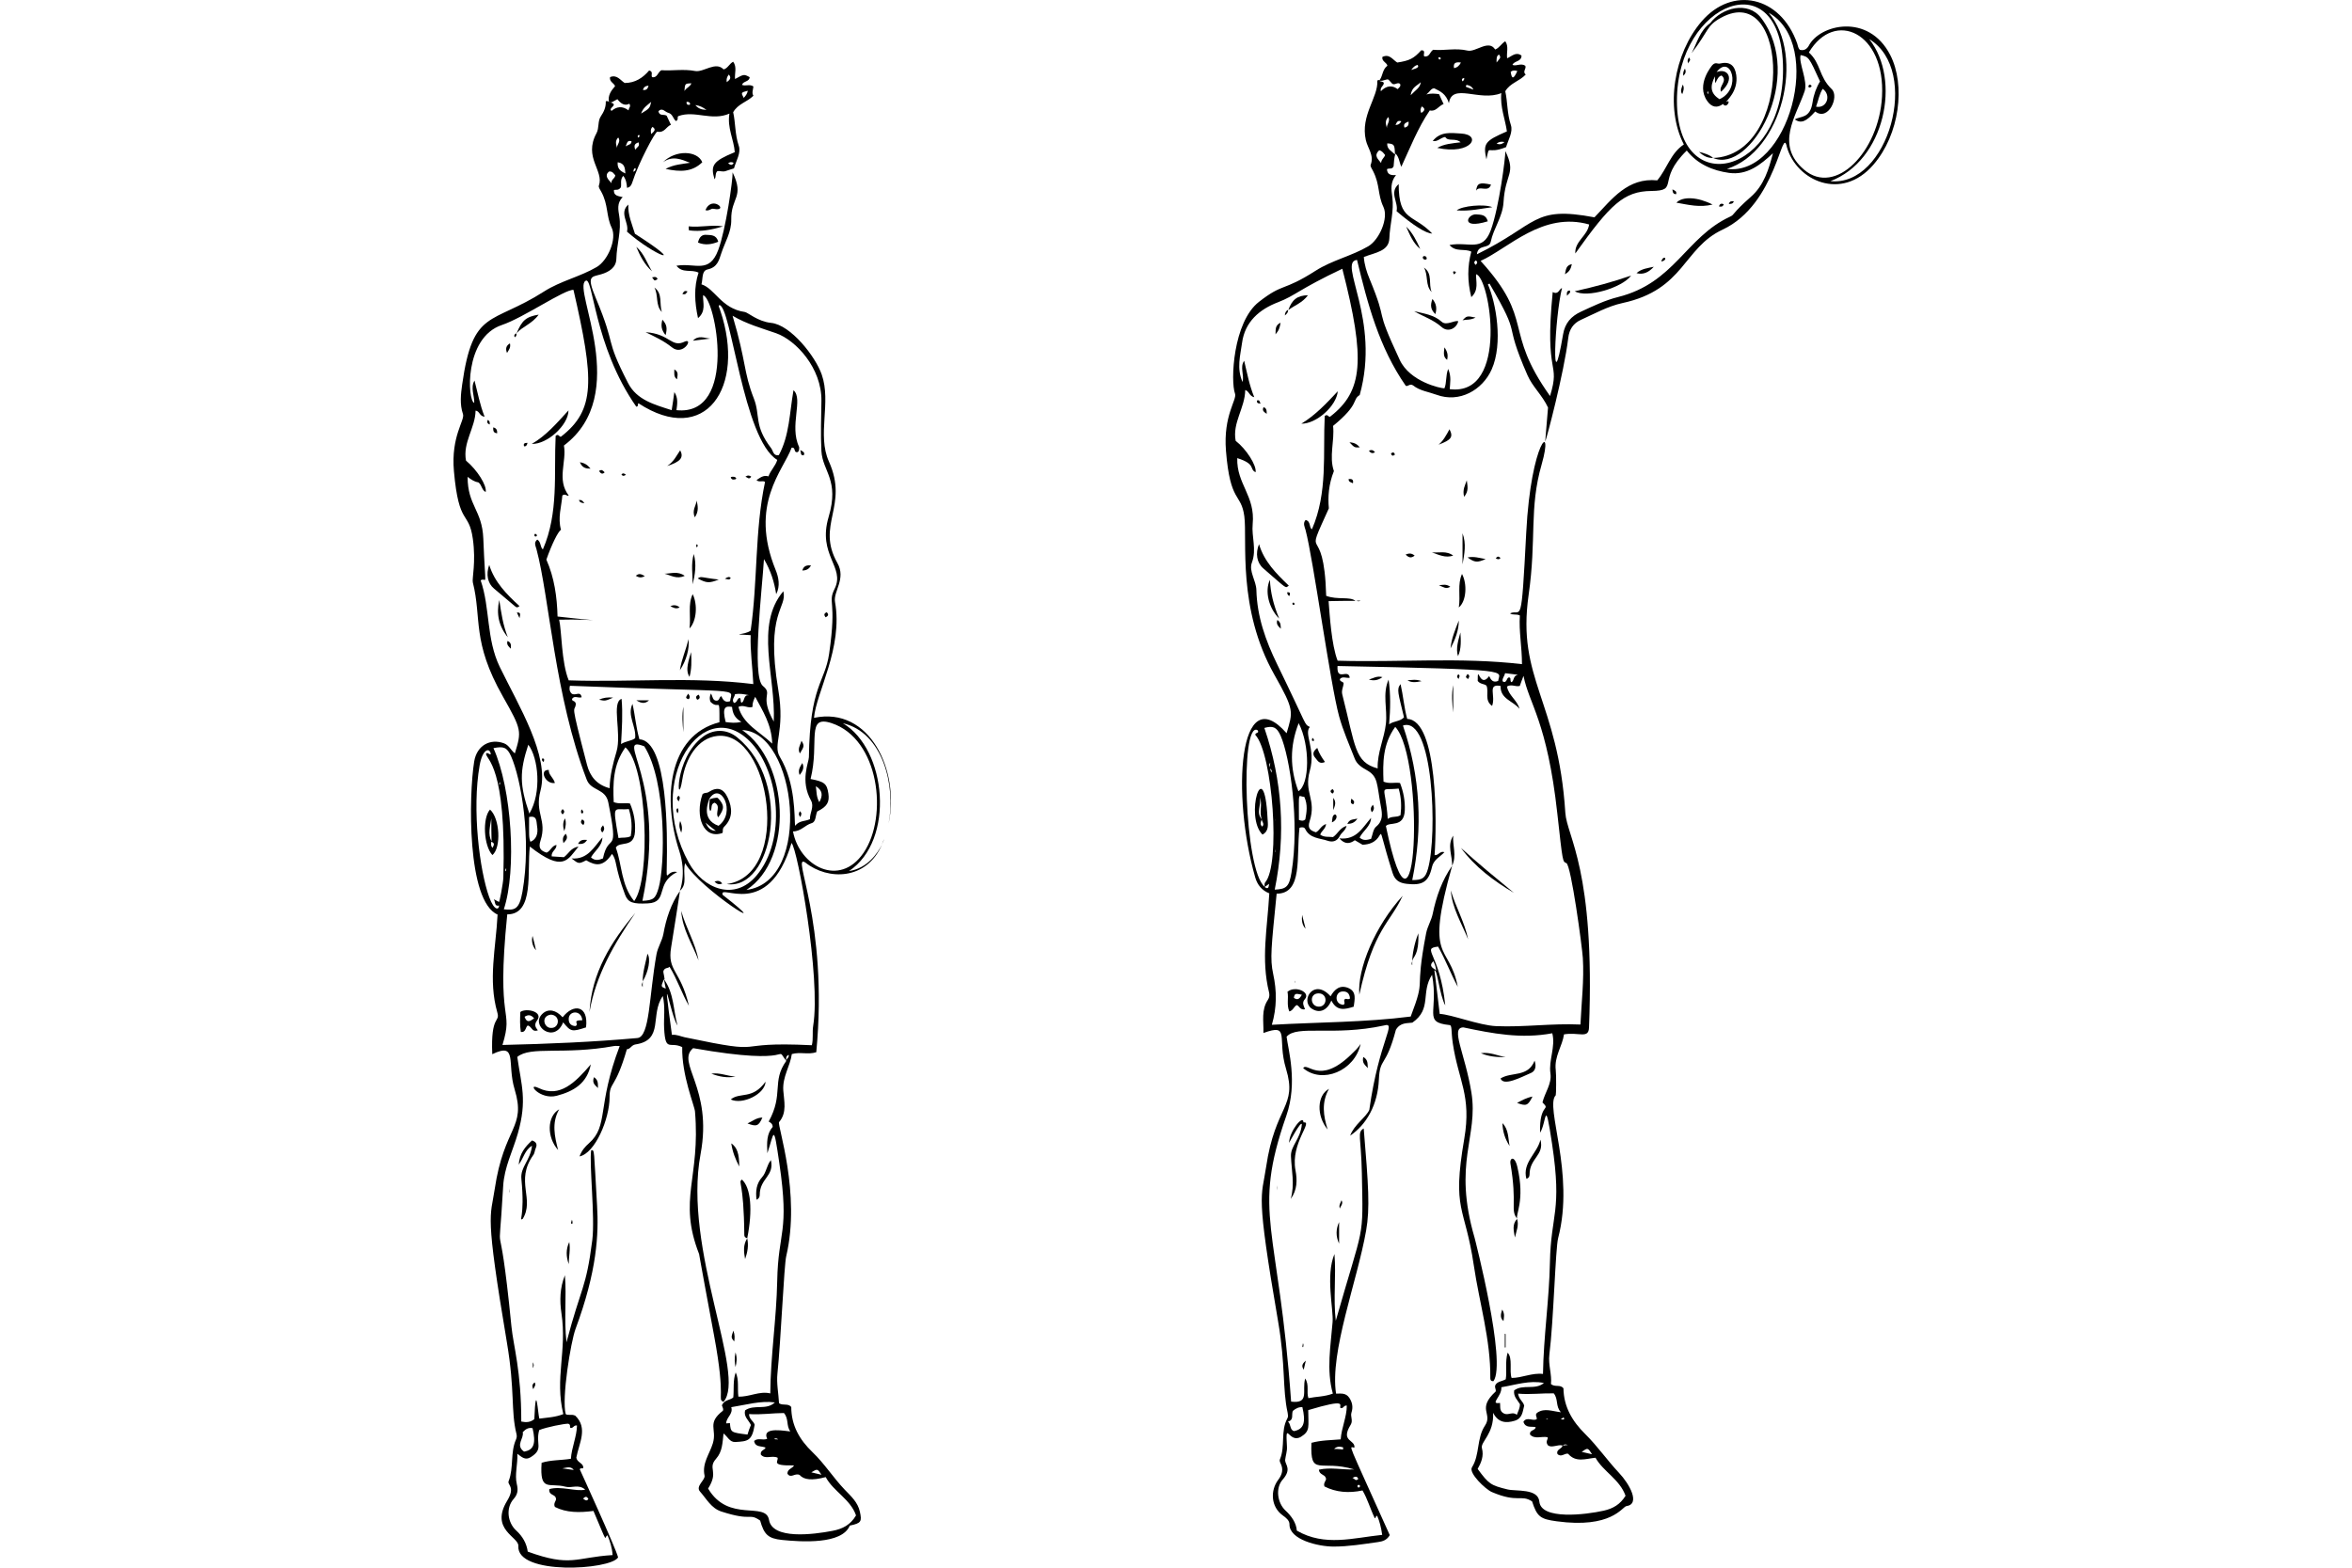 <?xml version="1.0" encoding="UTF-8" standalone="no"?>
<!DOCTYPE svg PUBLIC "-//W3C//DTD SVG 1.1//EN" "http://www.w3.org/Graphics/SVG/1.1/DTD/svg11.dtd">
<svg width="100%" height="100%" viewBox="0 0 900 600" version="1.1" xmlns="http://www.w3.org/2000/svg" xmlns:xlink="http://www.w3.org/1999/xlink" xml:space="preserve" xmlns:serif="http://www.serif.com/" style="fill-rule:evenodd;clip-rule:evenodd;stroke-linejoin:round;stroke-miterlimit:2;">
    <g>
        <path d="M723.32,21.08C714.99,4.82 696.22,9.33 692.07,17.62C691.26,18.94 690.14,19.45 688.71,19.05C688,18.34 687.98,17.43 687.69,16.61C681.24,-1.62 662.86,-5.43 651.15,8.16C640.58,20.43 637.04,41.13 644.33,55.29C639.24,58.65 637.92,64.55 634.15,69.03C622.85,67.91 616.85,76.16 610.13,83.18C586.34,78.68 588.64,85.81 565.14,97.33C565.55,93.27 569.83,95.44 570.43,92.55C571.51,87.35 574.99,82.98 575.32,77.49C575.99,66.09 580.3,66.67 576.03,57.84C576.12,59.86 573.65,79.5 570.43,88.17C567.29,96.62 561.99,92.35 554.65,93.77C557.09,96.62 560.35,94.99 563,96.31C561.47,102.01 561.47,107.61 563,113.72C565.95,110.97 564.73,107.82 564.83,104.97C570.16,106.04 577.6,151.84 554.75,148.94C554.85,146.6 555.46,144.16 554.14,141.2C553.12,143.95 553.63,146.49 552.71,148.63C551.21,148.63 539.52,146.11 535.61,137.74C525.19,115.41 531.78,125.43 524.01,106.59C522.96,104.06 522.08,101.3 521.87,98.35C526.29,96.65 531.47,96.16 531.64,91.22C531.82,85.93 533.51,80.73 532.76,75.34C532.37,72.59 531.95,69.74 534.19,66.99C532.05,67.19 530.83,66.68 530.73,64.75C531.54,64.24 532.77,64.95 533.27,63.63C533.46,62.05 533.38,60.38 534.02,58.79C535.39,60.11 535.41,62.02 536.22,63.83C539.58,56.6 542.53,48.97 547.11,42.25C549.45,42.86 550.47,40.52 552.4,39.81C551.69,38.38 551.18,37.16 550.67,36.04C549.14,35.84 547.72,35.63 545.78,36.14C547.21,35.12 547.51,33.8 548.83,33.8C551.07,34.92 553.31,35.84 554.43,39.5C555.58,31.47 566.17,39.05 574.48,35.63C573.97,41.02 576.01,45.71 576.62,50.29C568.17,53.95 567.46,54.87 568.78,60.98C570.12,54.72 568.65,59.43 576.31,56.3C577.12,53.55 579.03,50.51 578.14,47.85C576.67,43.49 576.92,39.1 576,34.92C577.83,31.76 581.39,31.15 583.84,28.51C582.41,27.49 584.25,26.17 583.64,25.15C581.91,24.03 580.28,25.46 578.75,24.84C579.36,23.21 582.21,23.72 582.21,21.28C580.07,19.65 578.44,21.59 576.71,22.3C576.4,20.06 577.42,17.82 576,15.79C574.47,16.71 573.76,18.33 572.13,18.95C569.64,14.93 564.67,20.11 561.54,19.36C557.05,18.28 552.58,19.46 548.41,19.05C547.09,19.86 547.09,21.9 545.05,21.59C544.34,21.08 545.86,19.15 543.83,19.25C540.98,22.41 539.35,23.22 534.67,23.93C532.94,22.91 531.72,20.47 528.97,21.79C528.66,23.52 530.6,23.83 530.9,25.15C529,26.55 529.16,28.83 528,30.55C527.59,30.65 527.03,30.74 527.03,30.85C527.47,37.24 520.48,44.1 522.65,53.65C523.37,56.8 525.92,59.46 524.48,63.12C524.28,63.63 524.98,64.65 525.4,65.46C528.12,70.79 527.08,74.33 529.37,79.2C531.43,83.57 527.74,91.82 523.57,94.26C517.15,98.02 509.74,99.58 503.42,103.62C490.67,111.77 491.3,108.08 481.74,115.53C471.82,123.26 470.81,145.89 472.58,150.65C473.44,152.96 468.03,158.92 469.12,172.53C470.74,192.81 474.93,188.53 476.14,197.57C477.35,206.6 473.35,232.94 487.64,258.24C495.37,271.92 494.76,272.28 492.32,280.63C473.91,259.59 471.25,304.33 480.31,335.8C481.13,338.65 482.85,340.79 485.7,341.91C484.95,355.43 482.47,367.08 485.6,379.78C485.82,380.69 485.81,381.72 485.19,382.63C482.57,386.51 483.56,390.77 483.46,395.35C493.92,391.58 488.52,397.26 492.11,409.09C496.55,423.74 487.99,422.87 484.48,446.65C482.7,458.7 480.43,455.53 489.06,505.69C492.01,522.82 490.66,531.4 492.72,540.71C492.82,541.52 493.02,542.13 492.62,542.85C489.92,547.71 491.91,553.54 489.77,558.53C489.57,558.94 489.76,559.55 489.97,559.96C491.25,562.42 490.58,564.44 489.05,566.47C486.09,570.43 486.23,576.7 490.88,580.01C492.01,580.81 493.45,581.94 493.42,583.37C493.31,589.31 504.48,591.92 510.32,591.92C516.02,591.92 521.7,590.98 527.32,590.19C529.05,589.95 530.68,589.48 531.8,587.54C514.69,549.48 516.33,554.05 518.26,554.05C518.69,550.91 512.77,551.86 516.84,545.3C517.85,543.67 516.65,542.15 517.15,540.62C517.78,538.69 517.55,536.86 516.34,535.02C515,532.99 513.08,533.39 511.25,533.39C508.78,517.45 519.32,490.49 522.75,470.99C524.26,462.41 523.65,453.71 521.83,431.9C519.2,433.42 520.84,434.98 521.12,449C521.64,475.39 522.01,467.32 511.14,505.49C510.12,496.84 511.34,488.39 510.63,479.94C507.19,488.26 510.3,501.05 509.92,506C509.2,515.16 507.48,524.22 510.02,533.38C506.76,534.6 503.61,534.5 500.66,535.11C499.85,532.67 501.07,530.12 499.44,527.58C498.11,532.23 501.28,537.34 494.05,536.44C489.23,468.32 478.94,465.07 492.22,427.02C496.66,414.28 492.91,401.65 492.32,396.79C496.19,392.14 510.15,396.68 529.47,392.51C534.83,390.98 527.78,397.64 523.97,424.78C522.77,427.58 518.15,430.44 516.64,434.65C522.95,430.38 527.21,422.79 527.63,413.17C528.01,404.51 530.29,408.79 534.14,394.14C535.87,391.19 538.62,391.7 540.45,391.39C548.07,386.06 543.52,379.9 547.98,373.07C550.59,387.41 544.32,391.24 554.6,392.31C555.75,392.31 555.19,394.41 555.92,399.33C558.06,413.68 563.15,419.24 560.3,435.87C555.51,463.75 560.55,461.2 563.96,484.32C566.08,498.68 570.42,512.72 570.27,527.38C570.26,527.99 570.37,528.7 571.49,528.6C576.61,521.51 564.29,473.84 564.26,473.74C555.82,444.88 565.79,435.17 563.04,418.16C560.59,403.03 554.83,393.22 559.99,393.22C571.09,395.56 582.08,397.7 593.99,395.46C595.31,400.75 592.53,405.75 593.28,410.83C593.86,414.8 591.14,418.16 590.23,421.93C593.6,425.3 588.98,421.86 589.31,433.53C591.85,429.62 591.07,418.95 593.89,437.7C597.84,464 593.45,464.33 593.08,483.3C592.8,497.45 590.64,511.6 590.43,525.85C586.26,525.34 582.39,527.38 578.42,527.38C577.45,524.64 578.95,519.77 576.89,517.71C575.87,521.37 576.69,524.73 576.18,527.89C574.75,528.7 573.1,528.69 572.31,529.93C571.68,530.93 572.62,531.76 572.31,532.58C564.99,539.31 571.32,540.98 568.24,545.61C564.98,550.5 566.31,556.77 563.25,561.59C561.88,563.75 568.42,570.01 570.88,571.06C580.96,575.34 581.94,571.85 586.25,574.62C588.18,580.52 589.41,581.4 595.72,582.25C616.56,585.08 620.72,576.8 622.29,576.45C627.87,575.69 623.49,567.92 619.54,563.73C615,558.9 611.27,553.47 606.61,548.87C601.59,543.91 598.37,538.39 598.26,531.36C597.04,529.73 595.1,531.05 593.48,529.73C593.89,526.07 592.38,522.3 592.87,518.43C594.49,505.63 595.19,477.81 596.23,473.85C602.73,448.98 591.03,423.39 595.31,419.19C595.46,419.04 595.57,411.71 595.31,409.52C594.69,404.33 597.85,400.36 598.47,395.88C604.13,394.94 607.87,397.67 608.04,393.34C610.42,332.6 599.57,320.25 598.98,311.09C596.23,268.03 580.32,259.97 584.93,227.72C588.03,206.04 585.06,194.64 589.92,177.74C594.74,160.96 585.84,168.47 584.02,203.81C582.07,241.54 582.17,232.74 577.81,234.75C578.93,235.56 580.15,234.85 581.58,235.56C581.17,241.57 582.39,247.57 582.39,254.19C558.77,251.44 535.36,253.58 511.85,252.87C509.47,246.84 508.79,235.11 508.39,230.07C511.65,229.97 515.21,229.97 518.67,229.97C516.56,228.21 511.7,229.68 507.47,228.04C506.63,197.77 498.27,217.13 508.49,194.55C508.08,190.27 508.39,185.39 510.42,180.3C508.49,174.7 510.73,168.8 510.11,163C520.42,154.57 517.27,153.04 520.29,151.19C528.4,122.29 511.69,100.24 519.27,99.48C523.34,116.38 527.72,132.97 537.9,147.63C538.71,148.14 539.43,146.61 540.75,147.53C543.29,149.57 546.66,149.97 549.71,151.09C558.47,154.33 567.26,149.28 570.78,141.42C575.27,131.38 572.41,115.72 569.35,108.85C569.55,108.75 569.76,108.65 569.96,108.54C583.01,130.91 574.59,120.98 584.52,143.66C586.44,148.04 590.12,151.19 592.36,155.98C592.06,159.93 591.67,164.46 591.27,169.01C591.68,168.48 598.49,142.75 600.1,129.31C600.49,126.05 602.04,123.71 604.99,122.39C610.18,120.05 615.27,117.19 620.87,115.98C644.62,110.84 644.02,94.94 659.14,87.89C680.02,78.15 681.92,47.07 683.77,56.34C687.43,69.08 704.63,77.2 716.85,63.06C726.92,51.42 729.2,32.55 723.32,21.08ZM564.63,101.39C563.92,100.58 564.02,100.17 564.73,99.66C565.54,100.27 565.34,100.78 564.63,101.39ZM572.67,54.97C573.48,54.36 574.2,54.05 575.72,54.36C574.3,55.58 573.48,55.18 572.67,54.97ZM580.61,27.18C579.31,30.05 578.52,30.69 578.07,27.49C578.78,26.88 579.59,26.88 580.61,27.18ZM573.59,20.87C574.71,22.19 573.59,22.6 572.67,23.92C572.67,22.3 572.57,21.48 573.59,20.87ZM561.17,32.48C562.19,32.68 563.21,32.99 563.82,34.31C560.53,33 560.67,33.47 561.17,32.48ZM560.25,29.83C560.45,30.64 559.94,30.75 559.64,31.15C559.13,30.24 559.54,30.03 560.25,29.83ZM559.03,23.93C558.42,25.15 557.6,25.86 556.38,26.07C555.98,23.83 557.3,23.72 559.03,23.93ZM551.29,22.2C551.51,22.42 550.71,23.44 550.37,22.1C550.68,21.79 550.99,21.89 551.29,22.2ZM531.24,44.79C532.16,46.52 530.43,47.64 530.73,49.07C530.32,47.64 529.82,46.22 531.24,44.79ZM530.83,54.87C533.58,55.07 533.68,55.38 533.78,59.15C532.56,57.82 530.63,57.11 530.83,54.87ZM544.07,40.72C545.7,41.74 544.99,42.45 543.87,43.26C543.35,42.25 543.56,41.54 544.07,40.72ZM542.44,24.84C543.05,25.65 542.54,26.06 540,26.77C540.81,25.66 541.52,25.05 542.44,24.84ZM543.66,31.46C543.46,33.6 541.62,34.51 539.79,36.45C540.2,33.29 542.34,32.78 543.66,31.46ZM538.98,46.52C539.18,48.15 538.47,48.56 537.45,48.86C536.84,47.34 537.86,47.03 538.98,46.52ZM533.99,47.85C534.5,46.83 534.7,45.92 536.23,46.42C535.72,47.24 535.31,47.75 533.99,47.85ZM528.93,30.89C531.85,30.16 530.67,29.97 532.77,32.07C533.79,32.68 534.7,31.36 535.72,32.07C536.13,32.99 535.52,33.39 534.8,34.11C532.66,32.48 530.42,32.79 528.39,34.92C527.98,33.29 529.51,32.99 529.51,31.76C529.31,31.05 528.19,31.35 527.78,30.84C528.18,30.96 528.55,30.95 528.93,30.89ZM528.49,62.4C527.47,60.97 525.44,59.65 527.78,57.51C529,57.82 529.41,58.63 530.02,59.34C529.71,60.37 528.49,61.08 528.49,62.4ZM520.45,568.81C519.96,569.79 519.43,569.17 519.43,568.81C519.43,568.14 520.29,568.14 520.45,568.81ZM519.74,566.06C518.62,567.08 518.42,565.86 517.5,565.65C518.72,564.94 519.43,565.04 519.74,566.06ZM500.6,539.69C515.95,535.09 512.31,537.86 512.92,538.88C514.04,539.29 514.14,537.76 515.36,537.96C515.36,542.34 513.32,546.41 513.02,550.89C509.25,551.2 505.59,551.2 501.82,552.21C501.31,565.52 505.07,558.45 518.21,562.39C513.63,562.59 509.15,561.47 504.67,562.49C504.87,564.53 506.91,564.22 507.32,565.65C507.83,566.57 506.2,567.38 506.81,568.91C511.19,571.15 516.07,571.56 521.37,570.44C523.3,573.7 524.32,577.46 526.05,581.03C526.56,581.13 526.15,580.42 526.97,580.11C527.89,582.25 528.5,584.59 528.9,587.44C517.91,588.56 506.91,592.02 496.23,585.81C496.03,582.86 494.18,580.23 491.95,578.18C488.77,575.25 487.96,569.51 490.83,566.27C494.39,562.25 491.75,560.57 491.75,558.84C491.95,557.11 492.56,555.38 492.46,553.75C491.8,542.91 493.11,552.79 497.85,549.88C501.46,547.66 500.6,545.99 500.6,539.69ZM510.48,554.55C511.7,553.43 512.82,553.63 513.94,553.94C513.94,555.28 514.46,554.55 510.48,554.55ZM494.7,540C495.92,538.98 497.04,538.47 498.36,538.57C499.68,544.17 499.07,547.02 495.1,547.73C493.47,547.12 494.08,545.29 492.86,544.07C495.21,543.46 494.09,541.53 494.7,540ZM574.5,530.94C580,530.02 585.29,528.19 590.79,529.31C587.43,532.16 582.75,529.62 579.39,532.16C579.08,534.6 580.71,535.82 581.63,537.45C581.63,538.77 581.02,539.99 580.41,541.52C578.88,540.09 577.16,541.81 575.52,541.01C573.6,540.07 574.2,538.36 573.99,536.94C569.79,537.55 574.79,534.43 574.5,530.94ZM609.21,556.59C607.89,556.28 606.56,555.98 605.24,555.67C607.58,554.05 607.58,554.05 609.21,556.59ZM599.95,553.03C599.03,553.13 598.52,553.13 598.02,553.34C598.42,552.72 598.93,552.72 599.95,553.03ZM598.32,542.44C598.86,543.53 598.26,543.39 597.2,543.15C597.81,542.85 598.12,542.65 598.32,542.44ZM594.55,533.28C596.38,535.52 595.16,538.27 597.3,540.51C593.84,540.1 591.07,538.85 588.34,540.61C587.11,541.41 588.24,542.34 588.03,543.15C586.5,544.07 584.26,542.03 582.94,544.17C583.75,546.71 585.99,545.8 587.62,546.21C587.52,547.64 585.18,547.13 585.48,549.06C587.31,550.99 589.96,549.57 592.2,550.08C592.51,550.89 591.18,551.61 592.3,553.13C593.73,554.35 596.07,552.72 597.9,553.23C597.8,554.55 595.36,554.66 595.97,556.49C597.4,557.92 598.72,556.08 600.04,556.39C602.99,559.85 606.66,558.32 610.52,557.92C613.47,563.21 619.78,566.16 622.02,572.48C619.98,575.74 617.34,577.36 613.67,578.18C606.79,579.73 589.71,581.8 589.04,574.72C588.55,569.57 580.12,570.85 576.83,570.04C570.41,568.46 569.7,568 565.43,562.2C566.75,559.86 567.88,557.31 567.06,554.26C566.41,551.85 571.74,548.84 571.34,540.72C573.27,544.49 576.22,544.79 579.58,543.77C582.63,542.85 582.63,540.21 583.24,537.97C582.83,536.34 581.2,535.63 580.9,533.39C585.6,533.79 590.18,533.18 594.55,533.28ZM592.42,543.26C592,543.05 591.71,543.52 591.71,543.06C592.19,543.05 592.16,543 592.42,543.26ZM490.02,281.56C493.59,289.64 497.37,314.67 494.19,333.98C493.3,339.36 492.26,340.29 487.78,340.49C492.06,319.42 490.73,298.86 483.81,278.6C487.06,277.69 488.54,278.22 490.02,281.56ZM496.84,302.83C493.58,294.18 493.48,285.63 496.94,276.77C501.31,285.22 501.21,300.08 496.84,302.83ZM499.48,313.62C498.87,314.23 498.16,314.23 497.04,313.82C497.04,302.15 496.63,304.96 499.08,304.96C500.5,308.02 499.99,310.87 499.48,313.62ZM487.98,326.14C487.98,325.73 487.98,325.33 488.08,325.02C488.08,326.31 488.13,326.14 487.98,326.14ZM488.08,314.33C488.08,313.92 488.08,313.62 488.18,313.31C488.18,313.62 488.08,313.92 488.08,314.33ZM486.02,293.74C485.89,293.19 485.37,292.7 486.05,291.94C485.96,292.61 485.96,293.2 486.02,293.74ZM486.45,295.7C486.35,295.09 486.14,294.58 485.94,294.17C486.45,294.48 486.86,294.89 486.45,295.7ZM483.91,339.47C484.52,339.06 485.13,338.66 485.64,338.25C485.44,339.17 485.54,340.7 483.91,339.47ZM484.11,337.74C483.8,338.05 483.91,338.86 483.91,339.37C476.15,333.16 474.43,276.05 481.16,279.42C482.18,280.74 480.24,280.23 480.35,281.25C486.99,288.39 490.11,331.03 484.11,337.74ZM548.44,367.87C549.15,369.09 549.46,370.31 549.56,371.43C548.65,370.52 546.41,370.01 548.44,367.87ZM575.93,257.64C577.66,257.84 578.98,258.05 580.82,258.25C578.89,258.66 579.5,260.49 578.38,261.1C577.67,260.69 578.28,259.88 577.77,259.37C576.34,258.76 576.85,261.81 575.02,260.8C574.7,259.77 575.62,258.96 575.93,257.64ZM509.05,159.41C508.44,160.02 508.13,158.19 506.91,159.21C506.2,173.56 508.13,188.53 502.02,202.57C500.8,201.86 501.71,199.52 499.58,199.01C498.46,200.33 499.26,201.66 499.58,202.88C502.56,214.07 509.03,261.81 512.41,274.13C513.94,279.73 516.33,285.04 518.42,290.42C519.21,292.46 521.06,293.69 522.9,294.7C527.47,297.21 526.75,299.93 528.4,308.65C528.94,311.49 529.31,314.14 526.57,316.39C525.45,317.3 525.25,319.44 524.64,321.07C523.11,321.48 521.69,321.88 520.26,320.56C521.58,317.91 524.54,316.28 524.64,313.03C521.38,316.69 519.14,321.58 512.53,320.87C514.57,323.21 516.5,323.01 518.43,321.58C519.55,322.19 520.47,322.8 521.38,323.31C532.33,322.94 524.99,309.19 532.88,334.1C533.78,336.95 535.53,337.95 538.27,338.27C544.18,338.95 546.65,337.67 547.94,331.86C548.57,329.01 550.99,327.99 552.72,326.16C550.99,325.55 550.48,327.48 548.95,327.28C549.79,315.58 550.29,275.51 538.47,275.16C537.25,270.68 536.94,266.2 535.93,261.83C534.34,263.82 535.01,265.14 537.25,274.55C535.72,276.18 533.48,275.87 531.55,277.2C532.06,271.3 532.16,265.7 531.35,260.1C528.91,265.6 530.93,271.3 530.33,276.9C529.71,282.7 526.97,288 527.17,294.1C518.32,291.72 518.73,285.85 513.63,265.8C513.22,264.17 514.04,262.95 514.14,261.52C513.94,260.71 512.61,261.01 512.72,259.89C513.74,258.67 515.26,259.69 516.49,259.38C515.94,255.69 511.4,261.05 511.81,254.9C580.99,256.27 573.68,256.68 573.29,260.6C571.36,261.41 570.54,260.29 569.83,258.77C566.11,263.88 565.45,253.59 565.45,260.6C566.37,261.92 567.89,261.62 568.81,262.43C569.83,264.77 567.89,268.03 570.95,270.17C572.47,266.21 568.94,261.58 574.21,262.54C574.01,267.53 578.99,268.24 581.44,271.29C580.63,268.03 577.16,266.1 576.66,262.74C578.39,261.72 579.82,262.94 581.55,262.54C581.96,261.32 582.47,260 582.98,258.67C585.04,269.36 592.01,275.99 595.91,311.3C597.98,330.11 597.94,329.76 599.37,330.33C601.19,331.06 605.43,362.57 605.68,366.67C606.19,375.12 605.17,383.47 604.76,392.12C593.77,391.61 583.18,393.2 572.49,392.73C566.06,392.45 555.27,388.22 550.91,388.05C550.9,387.95 548.96,371.56 548.87,371.46C549.93,370.4 550.86,381.02 553.04,384.79C550.93,364.49 543.69,363.12 550.29,362.29C553.14,367.28 555.07,372.57 557.82,377.66C554.5,360.6 545.04,368.91 555.68,331.35C551.81,336.85 549.59,343.14 548.25,349.67C547.71,352.31 546.22,354.56 545.71,357.2C541.07,381.26 545.88,373.11 539.81,389.06C522.3,391.3 504.59,391.2 486.68,392.22C488.61,385.6 488.61,379.29 487.19,372.78C485.91,366.89 486.46,362.61 488.51,342.04C498.66,342.04 495.97,327.8 497.26,316.8C498.18,316.49 499.1,316.59 499.4,317.21C501.19,320.95 504.97,320.74 508.05,321.79C509.97,322.44 511.69,321.98 512.73,319.86C513.33,318.63 514.77,318.03 515.27,316.09C512.73,316.8 511.91,319.14 510.08,320.37C508.55,320.17 506.72,320.57 505.19,319.45C505.6,318.02 507.23,317.31 507.43,315.38C505.5,315.99 504.99,317.82 503.56,318.54C501.52,317.93 500.23,317.12 501.12,314.37C503.87,305.83 498.82,303.54 501.22,294.93C503.54,286.62 498.82,280.84 501.22,278.24C498.86,276.86 500.89,279.24 488.7,254.22C484.33,245.26 481.01,236 480.76,225.82C480.67,222.26 477.8,218.59 479.03,215.34C480.95,210.25 478.86,205.47 479.34,200.58C480.4,189.76 473.14,185.26 473.44,175.34C480.75,177.63 477.92,179.55 480.46,180.73C480.87,178.08 476.9,171.87 472.83,168.72C471.51,161.8 476.39,156.2 476.49,149.28C478.02,149.69 478.02,151.62 479.95,152.03C478.02,147.35 477.2,142.67 476.08,138.08C474.35,140.62 476.18,143.27 475.47,146.22C473.13,140.93 474.63,136.04 475.27,131.26C476.35,123.11 481.97,118.39 489.01,115.69C495.7,113.12 496.88,110.81 513.64,102.86C522.64,137.85 521.49,149.77 509.05,159.41ZM530.32,316.16C531.64,314.41 537.26,316.93 537.55,310.15C537.7,306.58 537.04,303.02 535.72,299.67C533.68,299.36 531.65,300.08 529.41,299.16C529.1,291.93 529.1,284.81 533.89,278.19C545.4,290.47 542.29,373.83 530.32,316.16ZM536.84,277.69C548.51,273.8 550.11,319.59 546.41,332.55C545.39,336.11 544.27,336.83 540.4,336.83C544.47,316.98 543.56,297.33 536.84,277.69ZM535.21,301.81C536.23,305.37 536.33,308.63 535.92,311.99C534.39,313.01 532.66,312.19 531.03,313.42C530.04,299.52 527.2,302.66 535.21,301.81ZM641.68,38.58C641.68,0.63 682.12,-15.28 682.29,26.37C682.47,66.86 641.68,77.22 641.68,38.58ZM669.98,75.33C662.37,82.03 663.98,82.02 661.94,82.96C645.03,90.83 640.8,108.3 619.09,113.7C614.2,114.92 609.53,117.17 604.94,119.3C601.18,121.04 598.84,123.68 598.12,127.95C593.42,155.74 594.93,121.25 597.71,110.24C596.59,110.55 596.39,112.99 594.15,111.77C590.88,144.81 597.29,137.89 593.13,151.57C574.95,126.04 587.44,122.82 566.56,99.86C577.25,95.02 590.33,80.87 608.09,85.91C607.48,90.29 602.49,92.32 602.8,97.01C616.19,78.26 621.32,73.19 631.91,73.09C642.85,72.98 633.65,69.12 645.45,57.62C649.52,62.81 655.32,65.29 661.63,66.17C668.55,67.13 673.64,63.12 678.43,58.64C676.8,64.85 675.02,70.9 669.98,75.33ZM660.82,64.64C681.89,58.02 690.85,21.48 676.8,4.89C698.25,16.81 684.27,67.68 660.82,64.64ZM690.34,64.95C679.22,55.44 687.18,44.72 690.54,34.92C691.88,31.01 688.15,24 689.01,21.08C692.17,21.79 692.17,21.79 696.44,31.16C695.01,33.5 694.01,36.25 693.59,39.1C692.65,45.48 689.13,44.3 686.77,45.72C689.21,47.35 691.05,46.64 694.61,42.67C699.54,46.53 703.94,37.03 700.92,34.12C695.89,29.27 696.87,24.38 692.17,20.07C702.05,3.48 721.52,12.47 720.16,36.97C718.99,58.05 702.35,75.22 690.34,64.95ZM697.46,34C700.94,36.46 698.95,41.66 694.92,40.82C695.83,38.38 696.14,36.04 697.46,34ZM700.41,69.33C721.18,61.49 727.67,30.65 715.27,14.97C735.18,27.06 722.46,71.63 700.41,69.33Z" style="fill-rule:nonzero;"/>
        <path d="M311.48,274.74C312.28,265.08 322.68,247.95 319.52,230.36C318.8,226.37 323.85,221.53 320.44,215.5C312.11,200.81 324.9,193.82 317.18,176.62C312.57,166.34 318.2,154.11 314.43,143.33C311.98,136.31 302.52,124.34 295.09,123.58C289.92,123.05 286.19,119.57 285.01,119.41C275.98,118.12 273.58,110.45 268.42,108.82C269.03,106.58 268.42,103.63 270.76,103.12C274.53,102.3 275.11,99.65 276.05,96.81C277.44,92.62 279.9,88.77 279.82,84.09C279.66,75.52 284.97,75.55 280.33,65.97C280.49,68.48 277.74,87.97 274.83,95.69C271.34,104.96 266.09,100.49 258.85,101.7C261.19,104.75 264.45,102.92 267.3,104.35C265.47,109.95 265.77,115.65 267.1,121.76C270.26,119.11 268.93,115.86 269.03,113.01C273.74,113.87 282.55,159.46 258.85,156.98C259.16,154.64 259.56,152.3 258.04,150.06C257.73,152.3 257.43,154.54 257.02,156.98C250.4,154.84 243.68,153.12 240.33,146.6C231.04,128.52 236.16,133.61 228.01,114.13C224.35,105.36 226.25,106.08 230.05,104.97C232.99,104.11 235.77,102.43 235.85,99.07C235.98,93.57 237.85,88.27 236.97,82.78C236.59,80.43 235.95,77.69 238.29,75.45C236.56,75.04 234.73,74.94 234.93,72.7C235.74,72.5 236.66,73.01 237.58,71.68C237.89,70.56 237.17,68.73 238.5,67.3C239.62,68.73 239.82,70.35 239.93,71.88C241.25,71.68 241.67,70.66 241.97,69.74C244.3,62.43 250.76,50.24 251.54,50.4C254.28,50.96 254.9,48.47 256.73,47.75C256.12,46.43 255.61,45.31 255.1,44.29C254.08,43.58 252.35,44.6 251.94,42.56C253.47,41.03 254.48,42.87 255.71,43.17C257.44,43.59 257.54,45.51 258.66,46.33C259.88,45.82 258.86,44.69 259.68,44.4C265.96,42.16 272.3,46.44 279.12,43.48C278.2,48.98 280.85,53.46 281.16,58.24C272.81,61.7 271.8,63.23 273.42,68.62C274.13,67.7 273.52,66.38 274.54,65.46C275.56,65.36 276.58,65.87 277.7,65.46C278.72,65.15 279.74,64.75 280.86,64.44C281.67,61.49 283.63,58.53 282.69,55.79C281.19,51.4 281.47,46.93 280.55,42.96C282.38,39.7 285.84,39.09 288.29,36.65C287.58,35.53 288.19,34.31 288.29,33.09C286.86,32.07 285.34,33.09 283.91,32.48C284.42,30.95 286.76,31.36 286.86,29.53C284.62,28.31 284.62,28.41 281.26,30.24C281.06,28 282.07,25.66 280.55,23.62C279.02,24.43 278.51,26.16 276.89,26.57C273.85,23.33 269.19,27.79 266,27.18C261.51,26.32 257.25,27.18 253.07,26.87C251.64,27.68 251.54,29.92 249.51,29.52C249,28.71 250.12,27.38 248.39,26.98C246.05,29.73 243.1,31.76 239.03,31.76C237.4,30.74 236.08,28.4 233.43,29.52C233.12,31.35 234.96,31.76 235.36,32.98C233.85,34.69 232.55,36.5 233.01,39C232.64,38.68 232.26,38.6 231.8,38.79C231.9,41.03 231.09,42.76 229.87,44.59C228.65,46.42 229.34,48.96 228.24,51C223.19,60.35 231.22,65.28 229.16,71.05C228.94,71.66 229.68,72.67 230.08,73.39C232.85,78.47 231.9,82.67 234.05,87.13C236.17,91.52 232.52,99.75 228.35,102.19C221.93,105.95 214.52,107.51 208.2,111.55C187.92,124.52 180.96,118.03 176.85,147.18C176.35,150.74 175.86,154.7 177.16,158.48C177.97,160.85 172.5,166.92 173.7,180.36C175.59,201.67 179.37,195.19 180.93,206.21C182.2,215.2 180.56,221.44 180.93,222.9C184.41,236.65 180.43,245.42 192.43,266.57C199.69,279.36 199.61,279.8 197.01,288.35C195.38,287.03 194.77,285.19 192.84,284.48C187.55,282.54 182.44,285.29 181.44,291.5C179.38,304.28 178.59,344.91 190.4,350.03C189.76,362.82 186.72,374.99 190.3,387.49C191.47,391.57 187.7,388.14 188.37,403.47C198.23,398.74 193.89,406.92 196.92,416.91C201.46,431.88 192.89,430.91 189.29,455.18C187.67,466.09 185.48,463.47 193.97,513.81C197.13,532.52 195.4,539.73 197.63,548.83C197.83,549.65 197.74,550.26 197.43,550.97C195.23,555.98 196.62,561.66 194.68,566.75C193.87,568.36 197.44,568.86 194.07,574.38C187.36,585.4 198.59,588.24 198.35,591.68C197.55,603.05 233.71,600.88 236.52,596.06C235.67,592.56 221.91,562.47 221.86,562.37C222.17,561.45 223.31,562.57 223.18,561.45C223.01,559.92 220.84,559.72 220.53,557.89C221.55,552.39 225.11,546.59 220.12,541.81C218.49,541.1 217.47,541.91 216.46,541.2C214.88,535.19 218.4,513.56 220.23,508.63C228.49,486.37 229.12,472.34 228.47,461.4C227.18,439.42 227.58,440.2 226.22,440.2C225.4,445.25 227.75,465.84 226.64,474.64C224.26,493.41 222.42,492.25 216.77,513.73C215.75,504.98 216.87,496.53 216.16,488.08C214.23,492.86 214.12,497.85 214.84,502.64C217.01,517.1 212.21,527.4 215.55,541.22C212.5,542.44 209.44,542.54 206.39,542.95C205.87,541.57 205.1,527.69 204.46,543.15C202.93,544.37 201.41,544.47 199.47,544.07C199.47,524.52 196.45,515.25 195.7,507.63C190.56,455.43 190.48,490.05 192.54,453.99C192.96,446.66 196.22,440.56 198.14,433.84C201.81,420.99 199.48,415.36 197.94,404.52C203.09,400.23 215.58,403.87 234.99,400.35C235.6,400.24 236.21,400.35 237.13,400.35C228.27,423.62 233,430.85 225.32,437.6C223.91,438.84 222.57,440.35 221.76,442.59C227.67,441.41 233.26,428.34 233.26,419.89C233.26,413.85 235.39,417.1 239.88,401.57C241.2,401.57 241.61,399.97 243.14,399.74C254.25,398.07 248.58,388.37 253.62,381.21C254.64,385.59 253.92,389.56 254.13,393.53C254.61,402.93 256.37,398.42 261.05,400.76C260.83,411.58 265.75,423.15 265.94,425.39C268.11,450.92 259.33,458.88 267.47,479.85C267.6,480.1 266.82,476.7 273.27,511.3C277.94,536.37 274.31,535.17 276.83,536.54C285.84,526.47 261.22,478.21 268.08,441.67C272.84,416.28 258.53,406.74 265.23,401.16C306.63,408.49 295.8,399.3 300.86,406.05C300.76,405.13 300.66,404.22 301.78,403.71C302.09,404.83 300.86,405.14 300.86,406.05C295.2,413.97 299.98,418.62 294.14,429.26C294.95,429.67 295.67,430.18 295.67,431.3C293.33,433.95 293.43,437.31 293.63,441.38C296.33,433.28 295.93,429.59 298.21,445.15C302.18,472.23 297.78,470.72 297.4,490.34C297.12,504.69 294.86,518.94 294.75,533.3C290.58,532.28 286.71,534.73 282.54,534.52C282.13,531.26 282.85,528.11 281.52,525.26C280.4,528.42 280.91,531.67 280.6,534.83C279.38,535.95 277.34,535.64 276.32,537.68C276.01,538.09 277.03,538.9 276.63,539.92C270.33,544.82 274.46,546.85 272.76,552.44C271.52,556.51 268.57,560.05 269.6,564.76C269.97,566.45 266,568.77 267.87,570.87C270.32,573.61 272.15,577.25 276.01,578.5C288.06,582.41 286.44,578.89 290.87,581.96C292.4,587.35 293.92,588.84 299.32,589.39C306.61,590.13 322.22,591.18 325.17,583.89C329.55,582.97 329.86,582.36 329.04,578.6C328.24,574.93 325.68,572.7 323.24,570.15C318.86,565.57 315.5,560.18 310.92,555.8C305.93,551.02 302.78,545.52 302.78,538.5C301.56,536.97 299.62,538.09 298.1,537.07C297.9,533.3 297.1,529.44 297.49,525.67C298.8,513.1 300.01,484.35 300.85,480.78C306.51,456.79 297.34,430.5 298.1,429.48C301.26,425.82 300,421.34 299.73,417.37C299.37,412.08 302.38,408.01 302.99,403.42C306.25,402.5 309.2,403.73 312.35,402.71C317.13,352.4 302.45,326.32 308.18,330.13C316.87,337.04 331.6,336.9 337.48,323.29C335.9,326.43 331.94,332.34 324.87,333.39C342.58,321.58 339.32,286.77 322.53,276.8C337.78,280.29 342.83,300.64 340.04,315.14C344.32,295.05 332.87,270.26 311.48,274.74ZM278.6,62.51C279.31,62 279.82,61.9 280.74,62.31C280.13,63.52 279.52,63.12 278.6,62.51ZM286.13,34.72C285.93,36.04 285.21,36.76 284.6,37.47C283.49,35.43 283.49,35.43 286.13,34.72ZM278.9,28.51C280.02,29.94 279.21,30.55 278.09,31.46C277.89,30.14 278.19,29.42 278.9,28.51ZM270.35,42.05C268.42,41.95 267.3,41.64 266.07,40.22C267.81,40.42 268.83,41.03 270.35,42.05ZM263.43,40.11C262.92,40.11 262.62,39.8 262.72,38.99C264.21,38.78 264.5,40.38 263.43,40.11ZM264.55,31.87C264.14,33.19 262.82,33.4 261.9,34.82C262.11,31.97 262.11,31.97 264.55,31.87ZM249.69,48.56C251.22,49.58 250.3,50.29 249.18,51.31C248.98,50.19 248.88,49.37 249.69,48.56ZM248.16,32.78C247.85,34.1 247.24,34.61 246.02,34.41C246.33,33.29 247.04,32.88 248.16,32.78ZM249.18,38.99C248.67,41.33 248.57,41.53 245.31,43.47C246.13,41.13 247.76,40.21 249.18,38.99ZM244.7,51.72C244.8,52.23 244.6,52.53 244.09,52.64C243.99,52.12 243.89,51.61 244.7,51.72ZM244.3,54.46C245.01,55.99 243.79,56.19 243.08,57.31C242.36,55.28 243.18,54.97 244.3,54.46ZM243.18,64.34C243.38,64.95 243.18,65.36 242.37,65.77C242.46,64.85 242.57,64.44 243.18,64.34ZM236.56,52.63C237.78,54.26 235.85,55.38 236.15,56.7C235.75,55.28 235.24,53.95 236.56,52.63ZM236.36,62.1C239.11,62.51 239.11,64.34 239.31,66.38C237.27,65.46 236.15,64.44 236.36,62.1ZM241.65,54.06C241.65,55.38 240.53,55.28 239.41,55.99C240.02,54.67 240.02,53.55 241.65,54.06ZM234.3,39.03C234.89,38.7 235.53,38.38 236.25,37.97C237.47,39.5 238.9,40.72 240.83,39.7C241.54,40.82 240.63,41.13 240.52,42.24C238.08,40.41 235.94,40.81 234.01,42.44C232.48,41.32 236.76,40.2 233.81,39.28C234.53,38.87 234.41,39.07 233.08,39.07C233.51,38.95 233.91,38.95 234.3,39.03ZM234.02,70.14C232.7,68.61 231.17,67.29 233,65.66C234.43,65.46 234.83,66.47 235.44,67.09C235.34,68.41 233.71,68.71 234.02,70.14ZM225.16,573.69C224.45,574.71 223.94,574.1 223.12,573.59C224.24,572.37 224.65,572.98 225.16,573.69ZM200.02,548.14C201.24,546.82 202.36,546.31 203.79,546.61C205.11,552.31 204.4,554.96 200.53,555.57C197.07,553.13 200.63,550.48 200.02,548.14ZM203.07,557.71C208.2,554.5 204.82,552.74 206.33,547.33C209.3,546.14 215.82,544.89 217.43,544.89C218.65,545.3 217.74,546.21 218.35,546.52C219.37,546.72 219.57,545.3 220.79,545.6C220.69,549.88 218.75,553.95 218.45,558.32C214.68,558.93 210.82,558.73 207.25,559.85C206.46,571.3 210.14,567.32 216.41,569.01C218.75,569.64 221.4,567.89 223.94,570.13C220.49,570.99 214.57,568.62 210.2,569.93C209.89,572.27 212.24,571.86 212.64,573.19C213.25,574.31 211.52,575.12 212.33,576.75C216.71,578.99 221.69,578.99 227.09,578.28C233.09,592.43 230.95,588.03 232.48,587.64C233.4,589.88 234.21,592.22 234.41,595.17C220.17,596.05 218.53,599.88 201.94,593.85C201.53,590.69 199.91,587.94 197.56,585.81C194.2,582.75 193.48,577.15 196.54,573.7C198.17,571.86 198.29,570.23 197.76,568C196.88,564.33 198.17,560.37 197.96,556.4C199.61,557.61 200.94,559.04 203.07,557.71ZM219.56,562.6C218.13,562.4 216.61,562.19 215.18,561.99C216.71,561.78 218.34,560.97 219.56,562.6ZM279.82,538.57C285.62,537.65 290.92,536.03 296.51,536.74C293.25,539.9 288.57,537.35 285.11,539.79C284.5,542.23 286.43,543.45 287.35,545.39C286.84,546.51 286.43,547.73 286.03,549.05C279.62,548.24 279.62,548.24 279.31,544.67C278.8,544.67 278.39,544.77 277.88,544.77C277.89,542.44 280.64,541.22 279.82,538.57ZM314.33,564.43C313.11,564.12 311.89,563.82 310.46,563.51C312.8,562.09 312.8,562.09 314.33,564.43ZM299.98,540.81C301.91,543.05 300.79,545.7 302.42,547.83C301.37,547.92 291.23,545.63 293.56,550.68C291.83,551.39 290.1,550.17 288.57,551.49C288.98,554.03 291.32,553.32 292.95,554.03C292.64,555.05 290.91,554.95 291.12,556.68C292.75,558.72 295.4,556.88 297.53,557.9C298.09,559.21 294.52,561.06 303.84,560.85C303.23,562.07 301.3,562.17 301.3,564.01C302.62,566.05 304.15,563.6 305.98,564.52C307.61,566.35 310.56,566.76 315.96,565.33C318.91,570.83 325.43,573.78 327.56,579.99C325.42,583.65 322.37,585.17 318.6,585.89C311.1,587.34 295.57,589.29 294.27,581.72C293.03,574.47 278.8,582.97 270.96,569.71C275.21,563.03 270.61,562.14 274.01,558.31C276.45,555.56 276.45,552.2 276.86,548.64C278.39,549.76 279.2,552.01 281.34,551.9C286.21,551.65 287.8,551.46 288.77,545.28C288.36,543.85 286.63,543.24 286.63,541.21C291.22,541.53 295.7,540.81 299.98,540.81ZM297.74,550.89C297.23,550.89 296.82,550.89 296.21,550.79C296.82,550.28 297.43,550.59 297.74,550.89ZM297.02,127.55C304.55,130.2 314.47,140.88 314.32,153.4C314.24,159.81 313.97,166.22 314.32,172.64C314.75,180.47 321.3,183.64 317.07,197.88C312.74,212.46 323.47,216.99 319.41,225.26C316.55,231.09 320.33,229.11 317.27,250.2C315.67,261.21 309.9,262.32 309.53,289.8C309.5,291.83 306.08,298.78 310.34,306.39C311.65,308.74 309.83,311.17 309.93,313.52C308,314.44 305.96,313.93 304.23,316.06C303.93,312.86 304.52,299.81 298.43,289.7C295.56,284.94 300.52,280.12 297.82,264.05C292.76,233.97 301.36,232.89 299.75,226.29C288.7,239.29 296.87,258.84 296.09,276.17C290.33,265.87 296.01,265.87 291.92,262.53C287.53,258.94 291.67,225.33 292.33,213.98C294.98,218.46 296.3,222.84 297.01,227.42C298.64,224.26 297.93,220.9 296.81,218.16C286.53,192.95 299.78,180.03 302.92,171.34C304.45,171.03 303.73,173.07 304.85,173.07C305.9,173.25 305.89,171.22 305.77,171.03C301.94,162.96 307.51,152.68 303.63,149.35C302.1,158.1 302.1,166.65 298.03,174.19C295.89,174.6 295.87,172.58 295.08,171.54C288.4,162.8 291.03,159.06 288.46,152.51C284.46,142.27 285.65,138.8 280.32,120.85C285.83,124.09 291.53,125.62 297.02,127.55ZM288.98,266.69C291.83,272.08 295.29,277.28 295.49,284.6C290.4,279.82 284.39,277.17 282.56,270.55C284.6,269.53 286.22,271.26 287.95,270.55C287.86,269.14 288.37,267.92 288.98,266.69ZM283.89,268.93C283.08,268.73 283.79,267.71 283.08,267.1C281.96,267.3 282.16,268.93 280.84,269.03C279.82,267.71 281.15,266.79 281.25,265.67C283.08,265.36 284.71,265.67 286.64,266.08C284.4,265.88 285.11,268.02 283.89,268.93ZM283.69,276.26C281.35,276.87 279.62,276.57 277.68,276.36C276.23,270.57 277.56,270.13 280.12,270.56C280.33,272.7 280.94,274.74 283.69,276.26ZM287.76,284.61C298.03,295.93 301.12,321.29 289.49,335.1C281.07,345.1 269.04,340.17 263.53,330.11C246.09,298.27 269.5,264.47 287.76,284.61ZM283.99,279.42C304.71,280.03 311.34,337.26 285.62,340.6C303.84,328.79 301.91,291.53 283.99,279.42ZM224.04,107.5C227.01,105.27 227.11,132.23 243.48,155.65C244.4,155.55 243.89,154.84 244.29,154.33C269.82,171.06 285.51,148.35 275.64,118.91C274.91,116.74 274.92,117.39 275.23,116.77C279.8,116.77 284.34,168.25 297.42,176.01C296.81,178.25 294.88,179.98 294.06,182.32C292.13,181.71 290.9,182.83 289.48,183.75C290.6,184.77 291.82,183.75 292.74,184.46C288.77,203.19 289.99,222.43 287.24,241.36C284.89,243.17 278.5,242.58 287.24,243.09C287.04,249.2 287.95,255.2 288.26,261.82C264.64,258.87 241.13,261.21 217.62,260.39C214.8,253.51 214.97,241.48 213.96,237.18C228.02,236.83 234.46,238.36 213.35,235.96C213.15,228.43 212.13,221.1 209.07,214.18C211.11,208.38 213.55,203.39 214.67,202.78C213.35,198.2 214.87,193.82 215.18,189.65C216.3,188.73 217.01,190.06 217.62,189.65C212.94,183.54 216.91,176.72 215.79,170.51C241.8,151 218.94,110.55 224.04,107.5ZM195.54,289.39C199.4,298.03 203.44,321.22 199.92,341.3C198.69,348.32 196.84,348.41 192.79,348.02C197.78,332.96 195.84,301.91 188.82,286.34C192.69,285.53 194.03,286.03 195.54,289.39ZM202.56,311.38C198.79,300.39 198.79,295.3 202.15,285.02C206.02,290.01 207.37,303.37 202.56,311.38ZM202.97,322.17C202.32,320.54 202.46,319.52 202.46,312.7C205.62,311.99 205.22,314.53 205.51,316.16C206.05,319.21 205.11,321.36 202.97,322.17ZM193.71,332.45C193.71,333.79 193.55,333.37 193.4,333.37C193.4,332.35 193.51,332.45 193.71,332.45ZM193.5,321.05C193.61,321.25 193.61,321.46 193.5,321.05ZM191.37,299.37C191.37,299.57 191.35,300.57 191.06,300.29C191.06,299.88 190.96,299.57 191.37,299.37ZM187.19,343.34C183.52,333.19 180.56,309.79 183.53,292.95C184.69,286.37 187.51,286.04 187.81,288.67C187.1,288.87 186.59,287.75 185.98,288.47C185.98,290.74 193.85,292.79 192.6,336.01C192.55,337.83 191.06,346.1 190.87,345.17C190.26,344.86 189.55,344.46 188.94,344.15C189.65,345.07 189.04,347 190.98,346.59C190.96,348.23 189.16,348.77 187.19,343.34ZM311.17,392.61C310.77,395.05 311.27,397.5 310.66,400.04C277.4,398.42 296.42,404.23 262,396.99C260.48,396.67 258.95,395.87 257.11,396.07C253.01,365.62 256.38,388.2 259.25,392.51C257.62,386.61 257.93,380.09 254.06,374.8C254.26,375.92 254.47,377.14 254.77,378.36C252.84,377.65 252.84,377.65 254.06,374.8C254.76,375.5 253.64,372.07 253.86,371.64C254.37,370.21 255.59,370.72 256.2,370.01C259.15,374.79 260.88,380.19 263.63,384.97C260.39,371.11 255.27,371.81 256.81,362.58C257.29,359.68 260.27,340.91 260.16,341.02C256.71,346.01 254.9,351.6 253.86,357.39C253.36,360.14 251.71,362.48 251.21,365.23C248.33,381.23 248.71,396.86 243.88,397.29C226.87,398.81 209.88,399.53 192.27,399.94C196.75,385.22 189.7,393.24 194.1,349.96C204.6,349.96 201.59,333.29 202.75,324C215.62,334.11 217.24,329.01 221.38,324C218.33,324.51 217.61,326.75 215.78,328.07C214.35,327.97 212.73,327.87 211.1,327.76C210.9,325.72 213.03,325.22 212.93,323.38C211.1,323.69 210.69,325.72 209.16,326.33C206.82,325.62 205.92,324.5 206.82,321.75C209.43,313.77 204.52,311.34 206.82,302.61C210.34,289.25 198.42,270.05 191.25,255.28C186.02,244.51 187.59,232.68 183.92,222.1C186.45,220.58 185.78,227.16 184.94,206.12C184.5,195.17 178.93,193.57 178.93,182.5C180.36,183.62 181.68,184.43 183.1,184.64C184.42,185.66 184.32,187.59 185.85,188.3C186.36,185.86 182.69,179.95 178.32,176.29C177,169.37 181.88,163.77 181.98,157.15C183.61,157.35 183.41,159.29 185.44,159.49C183.61,154.91 182.79,150.23 181.57,145.65C179.94,148.4 181.57,151.35 181.47,154.2C178.86,153.4 177.53,129.23 192.06,124.38C200.33,121.61 216,110.73 219.44,110.94C227.39,145.39 227.91,156.89 214.66,167.13C213.95,167.33 213.74,165.81 212.62,166.82C211.91,181.27 213.84,196.24 207.73,210.28C206.61,209.36 207.12,207.43 205.59,206.51C204.16,207.63 204.96,208.96 205.28,210.17C210.23,228.61 212.27,266.53 224.52,298.42C226.19,302.78 231.69,301.71 232.76,307.07C237.03,328.39 232.94,317.93 230.72,328.55C228.99,329.26 227.56,329.47 226.14,328.14C227.57,325.6 230.42,323.86 230.52,320.51C227.26,324.17 224.92,329.06 218.71,328.55C221.46,330.69 221.46,330.69 224.31,329.26C228.08,331.5 230.93,331.7 234.18,326.82C236.24,329.4 235,331.32 239.17,342.39C240.31,345.43 242.11,346.05 247.92,345.75C255.97,345.34 250.45,338.07 259.12,333.74C255.04,332.77 254.99,338.75 255.15,331.09C255.38,320 255.69,283.56 244.67,282.94C243.35,278.36 243.04,273.78 242.02,269.4C239.88,273.88 243.55,278.05 243.04,282.53C241.61,283.65 239.58,283.55 237.65,284.77C237.96,278.87 238.36,273.27 237.85,267.47C233.86,268.8 237.96,280.65 235.92,287.62C234.6,292.1 233.38,296.68 233.27,301.67C228.28,300.35 225.76,297.08 224.62,292.71C217.88,266.86 219.89,273.18 220.34,269.5C220.24,267.97 218.71,268.58 218.91,267.46C219.83,266.03 221.35,267.36 222.57,266.85C222.06,264.2 220.13,266.54 218.7,265.42C218.19,264.91 217.68,264.1 218.09,262.47C286.42,265.19 279.97,262.97 279.37,268.37C277.33,269.08 276.62,267.76 276.01,266.44C275.09,266.85 275.4,268.17 274.18,268.17C272.65,268.17 272.75,266.54 272.04,265.42C271.43,266.64 271.53,267.66 271.84,268.58C275.39,272.13 275.3,265.75 275.3,276.42C255.46,281.53 253.5,306.06 259.93,325.69C262.84,334.58 260.13,340.87 260.13,340.97C263.33,338.23 261.06,334.4 262.17,330.37C267.95,340.48 298.91,359.9 276.52,342.48C274.95,337.78 293.98,352.62 302.88,322.63C305.2,324.8 314.16,374.3 311.17,392.61ZM242.67,344.87C237.58,338.66 238.09,331.03 235.65,324.41C237.09,321.77 242.6,324.77 242.98,318.3C243.2,314.53 242.57,310.97 241.05,307.51C239.01,307.2 236.98,307.82 234.84,307C234.53,299.77 234.53,292.75 239.32,286.03C247.64,293.07 249.12,336.43 242.67,344.87ZM246.54,285.63C255.18,299.29 254.44,331.43 252.04,339.78C250.84,343.93 250.11,344.56 245.83,344.77C255.56,298.21 234.39,281.07 246.54,285.63ZM240.63,309.65C241.75,313.31 241.95,316.67 241.34,320.03C239.81,320.84 238.29,320.44 236.66,320.74C234.22,306.92 234.91,310.29 240.63,309.65ZM330.41,326.45C321.25,339.81 305.96,331.57 303.44,318.21C306.49,318.21 308.03,315.78 310.57,315.05C312.3,314.55 312,312.1 312.71,310.57C316.48,308.74 317.46,307.01 316.99,303.75C316.44,299.99 315.56,299.17 310.17,298.15C313.69,284.08 308.22,273.48 318.21,276.77C336.42,282.77 340,312.45 330.41,326.45ZM312.19,300.9C314.63,302.43 315.04,304.26 313.51,307.01C312.29,304.87 312.5,302.83 312.19,300.9Z" style="fill-rule:nonzero;"/>
        <path d="M337.94,321.97C337.78,322.42 337.6,322.85 337.42,323.27C338.31,321.49 338.45,320.6 337.94,321.97Z" style="fill-rule:nonzero;"/>
        <path d="M559.03,51.1C555.26,50.9 551.29,50.18 548.24,53.95C550.17,54.36 551.09,52.73 553.02,52.42C554.14,54.35 556.89,52.62 558.92,54.46C555.66,54.87 552.61,55.07 549.96,56.6C563.18,59.47 567.25,51.53 559.03,51.1Z" style="fill-rule:nonzero;"/>
        <path d="M268.73,62.1C266.9,57.62 258.55,57.21 253.67,62.1C257.33,59.45 260.69,60.98 264.05,62.3C261,62.81 257.94,62.91 254.69,64.64C260.28,65.86 264.86,65.86 268.73,62.1Z" style="fill-rule:nonzero;"/>
        <path d="M580.61,446.56C579.53,442 577.63,443.31 577.96,445.24C580.68,461.16 577.75,463.08 580.61,466.51C579.68,465.11 583.71,459.68 580.61,446.56Z" style="fill-rule:nonzero;"/>
        <path d="M283.89,451.44C282.33,452.69 284.64,451.79 284.81,472.71C284.82,473.42 285.32,473.73 285.93,473.93C288.07,463.15 287.35,454.6 283.89,451.44Z" style="fill-rule:nonzero;"/>
        <path d="M520.65,399.53C519.63,401.16 518.19,402.46 516.68,403.91C504.74,415.31 500.32,406.31 498.66,408.8C505.9,415 518.42,409.91 520.65,399.53Z" style="fill-rule:nonzero;"/>
        <path d="M242.97,89.48C241.85,85.82 240.22,82.25 240.43,78.28C236.77,81.64 240.84,85.2 239.92,88.66C250.57,98.01 263.8,102.78 242.97,89.48Z" style="fill-rule:nonzero;"/>
        <path d="M548.04,89.38C540.76,81.73 535.21,84.95 535.21,70.45C531.44,73.71 535.21,77.37 534.4,80.83C540.71,86.22 545.69,89.38 548.04,89.38Z" style="fill-rule:nonzero;"/>
        <path d="M498.77,429.56C498.77,426.37 493.4,432.83 493.27,437.4C493.33,437.3 497.81,428.87 498.16,430.27C497.66,435.99 493.85,438.52 493.99,442.48C494.18,447.87 495.52,453.37 493.89,458.87C496.43,455.41 496.43,451.64 495.72,447.88C493.76,437.46 502.68,429.07 498.77,429.56Z" style="fill-rule:nonzero;"/>
        <path d="M247.04,127.14C250.6,128.87 254.03,130.44 257.12,132.94C261.35,136.37 265.41,129.38 262.11,130.7C256.88,133.32 256.49,127.75 247.04,127.14Z" style="fill-rule:nonzero;"/>
        <path d="M551.7,123.17C548.65,120.42 544.78,120.01 541.11,119.1C544.57,121.14 548.41,122.29 551.7,125.21C554.02,127.27 557.3,125.82 558.01,122.97C556.66,122.4 553.5,124.79 551.7,123.17Z" style="fill-rule:nonzero;"/>
        <path d="M585.9,410.62C587.32,410 588.04,408.38 587.22,405.94C584.68,412.45 578.36,410.11 574.19,412.76C575.31,415.84 581.81,412.4 585.9,410.62Z" style="fill-rule:nonzero;"/>
        <path d="M508.03,432.31C506.4,427.12 505.59,421.93 508.54,416.74C503.96,419.18 503.66,427.01 508.03,432.31Z" style="fill-rule:nonzero;"/>
        <path d="M279.62,420.8C284.1,422.94 292.75,418.76 292.95,413.98C287.88,421.01 283.17,417.84 279.62,420.8Z" style="fill-rule:nonzero;"/>
        <path d="M585.29,449.51C585.29,443.23 591.03,442.19 589.46,436.18C588.24,441.47 582.44,444.93 584.07,451.14C584.99,450.93 585.29,450.22 585.29,449.51Z" style="fill-rule:nonzero;"/>
        <path d="M290.71,457.35C290.71,450.96 296.39,450.18 294.99,444.02C293.36,445.95 293.27,448.71 291.63,450.53C289.41,452.99 289.09,455.92 289.49,459.18C290.41,458.77 290.71,458.06 290.71,457.35Z" style="fill-rule:nonzero;"/>
        <path d="M267.1,92.84C269.85,93.96 272.29,93.55 274.84,92.53C274.13,89.78 271.99,89.99 270.36,89.88C268.62,89.68 267.5,90.8 267.1,92.84Z" style="fill-rule:nonzero;"/>
        <path d="M263.53,86.63C263.53,87.14 263.53,87.65 263.63,88.16C268.01,88.77 272.38,87.96 276.66,86.63C272.19,85.92 267.91,87.14 263.53,86.63Z" style="fill-rule:nonzero;"/>
        <path d="M569.31,84.7C568.6,82.05 566.66,82.2 564.93,82.05C561.52,81.76 558.47,88.03 569.31,84.7Z" style="fill-rule:nonzero;"/>
        <path d="M557.4,80.52C562.49,80.93 566.76,79.81 571.04,79.3C567.99,77.98 559.44,78.79 557.4,80.52Z" style="fill-rule:nonzero;"/>
        <path d="M250.4,110.04C252.03,112.99 250.71,116.76 253.25,119.4C252.24,116.25 253.66,112.38 250.4,110.04Z" style="fill-rule:nonzero;"/>
        <path d="M544.88,102.41C546.61,105.36 545.29,109.23 547.83,111.77C546.51,108.72 548.34,104.75 544.88,102.41Z" style="fill-rule:nonzero;"/>
        <path d="M249.49,103.83C247.56,100.67 246.44,97.01 243.48,94.47C244.91,97.93 246.64,101.29 249.49,103.83Z" style="fill-rule:nonzero;"/>
        <path d="M574.91,429.86C575.01,433.12 575.93,435.97 577.66,438.61C577.05,435.66 577.35,432.31 574.91,429.86Z" style="fill-rule:nonzero;"/>
        <path d="M279.82,437.6C280.33,440.96 281.45,443.71 282.87,446.46C282.87,441.57 282.06,439.13 279.82,437.6Z" style="fill-rule:nonzero;"/>
        <path d="M570.53,70.65C566.15,69.73 565.24,70.04 564.83,72.99C566.05,70.75 569.51,73.91 570.53,70.65Z" style="fill-rule:nonzero;"/>
        <path d="M543.46,95.28C542.03,92.12 540.51,89.07 538.07,86.73C539.49,89.89 540.71,93.04 543.46,95.28Z" style="fill-rule:nonzero;"/>
        <path d="M273,79.91C279.4,81.19 272.4,74.39 269.95,80.42C271.27,80.93 271.98,79.71 273,79.91Z" style="fill-rule:nonzero;"/>
        <path d="M272.19,410.93C275.14,412.05 278.2,412.66 281.45,412.05C278.29,411.85 275.34,410.42 272.19,410.93Z" style="fill-rule:nonzero;"/>
        <path d="M291.73,427.73C289.49,427.73 288.07,429.05 286.03,429.97C289.49,431.29 290.31,430.98 291.73,427.73Z" style="fill-rule:nonzero;"/>
        <path d="M566.66,403.09C569.71,404.41 572.87,404.62 576.13,404.62C572.97,404.01 570.02,402.58 566.66,403.09Z" style="fill-rule:nonzero;"/>
        <path d="M586.41,419.68C583.97,420.19 582.44,421.11 580.51,422.12C584.07,423.45 584.68,423.14 586.41,419.68Z" style="fill-rule:nonzero;"/>
        <path d="M548.14,114.42C547.22,116.86 547.43,118.49 549.26,120.22C549.87,117.98 549.66,116.35 548.14,114.42Z" style="fill-rule:nonzero;"/>
        <path d="M512.41,467.73C511.19,470.38 511.09,473.12 512.41,475.97L512.41,467.73Z" style="fill-rule:nonzero;"/>
        <path d="M254.68,128.26C255.39,125.72 255.19,124.19 253.46,122.36C252.85,124.7 253.05,126.23 254.68,128.26Z" style="fill-rule:nonzero;"/>
        <path d="M285.11,481.88C286.03,479.34 286.54,476.69 285.92,473.94C284.3,476.48 284.61,479.13 285.11,481.88Z" style="fill-rule:nonzero;"/>
        <path d="M579.69,473.63C580.2,471.29 581.32,468.95 580.5,466.5C578.47,468.75 579.29,471.19 579.69,473.63Z" style="fill-rule:nonzero;"/>
        <path d="M559.64,122.56C561.17,122.25 562.69,122.56 564.63,121.54C561.27,120.83 561.27,120.93 559.64,122.56Z" style="fill-rule:nonzero;"/>
        <path d="M521.67,404.52C521.06,406.96 522.48,407.68 523.4,408.8C523.2,407.37 523.71,405.74 521.67,404.52Z" style="fill-rule:nonzero;"/>
        <path d="M575.32,505.59C575.42,504.37 575.93,502.94 574.81,501.21C574.2,503.15 573.99,504.47 575.32,505.59Z" style="fill-rule:nonzero;"/>
        <path d="M265.16,130.4C267.4,130.09 269.54,129.89 271.78,129.59C269.54,129.38 267.2,128.16 265.16,130.4Z" style="fill-rule:nonzero;"/>
        <path d="M280.94,513.43C281.14,512.21 281.25,510.99 280.63,509.26C279.72,511.91 279.72,511.91 280.94,513.43Z" style="fill-rule:nonzero;"/>
        <path d="M553.74,137.73C554.15,136 553.94,134.68 552.72,132.95C552.51,134.98 552.11,136.51 553.74,137.73Z" style="fill-rule:nonzero;"/>
        <path d="M575.82,510.48C575.82,516.94 575.69,515.67 576.13,515.67C576.13,509.86 576.23,510.48 575.82,510.48Z" style="fill-rule:nonzero;"/>
        <path d="M259.06,145.16C259.16,143.84 259.87,142.41 258.04,141.39C258.04,142.92 257.73,144.24 259.06,145.16Z" style="fill-rule:nonzero;"/>
        <path d="M281.45,523.2C281.86,521.47 282.16,519.84 281.45,517.6C280.94,519.95 281.14,521.58 281.45,523.2Z" style="fill-rule:nonzero;"/>
        <path d="M512.72,462.54C512.92,461.62 514.14,460.71 513.33,459.38C512.92,460.5 512.21,461.32 512.72,462.54Z" style="fill-rule:nonzero;"/>
        <path d="M488.79,453.68L488.79,455.61C488.9,455 488.9,454.29 488.79,453.68Z" style="fill-rule:nonzero;"/>
        <path d="M498.87,524.22C499.07,523.3 499.28,522.39 499.68,520.76C497.96,522.19 498.16,523.1 498.87,524.22Z" style="fill-rule:nonzero;"/>
        <path d="M545.9,98.74C545.9,97.8 544.09,97.69 544.48,98.84C544.89,99.68 546.24,99.42 545.9,98.74Z" style="fill-rule:nonzero;"/>
        <path d="M249.49,106.17C250.3,106.88 250.1,108 251.63,106.78C251.32,106.17 251.01,105.77 249.49,106.17Z" style="fill-rule:nonzero;"/>
        <path d="M498.67,515.57C498.73,515.35 498.91,514.49 498.57,514.14C498.24,515.8 498.37,515.57 498.67,515.57Z" style="fill-rule:nonzero;"/>
        <path d="M557.1,104.04C556.08,103.63 555.78,103.84 556.29,104.96C556.79,104.85 556.99,104.54 557.1,104.04Z" style="fill-rule:nonzero;"/>
        <path d="M263.13,111.57C261.6,110.96 261.6,111.98 261.09,112.49C262.62,112.99 262.52,111.97 263.13,111.57Z" style="fill-rule:nonzero;"/>
        <path d="M509.15,381.31C502.84,374.27 497.61,382.65 501.72,385.89C504.93,388.14 507.87,386.64 509.46,382.94C511.6,387.22 514.75,386.3 518.01,385.28C518.32,382.63 519.24,379.55 515.97,378.15C512.83,376.81 510.68,378.56 509.15,381.31ZM504.67,385.28C501.35,385.28 500.88,380.19 504.57,380.19C508.15,380.19 508.01,385.28 504.67,385.28ZM513.53,379.48C515.26,379.31 516.38,379.99 516.58,382.13C515.87,382.74 515.26,382.13 514.75,382.33C513.73,382.84 515.16,384.06 514.04,384.57C510.55,384.36 510.78,379.75 513.53,379.48Z" style="fill-rule:nonzero;"/>
        <path d="M536.74,342.83C526.15,354.43 519.33,370.82 520.15,380.7C525.74,355.19 531.89,353.4 536.74,342.83Z" style="fill-rule:nonzero;"/>
        <path d="M481.77,208.27C480.34,211.83 480.9,215.36 483.4,217.53C493.1,225.98 491.7,225.03 493.17,224.15C488.39,219.57 483.71,214.88 481.77,208.27Z" style="fill-rule:nonzero;"/>
        <path d="M492.66,379.58C493.17,381.92 492.25,384.57 493.37,387.11C494.9,386.7 495.1,385.18 496.22,384.67C497.24,384.98 497.34,386.6 499.38,386.3C498.87,384.87 498.06,383.76 499.38,382.33C501.53,379.75 495.66,377.08 492.66,379.58ZM495.11,381.92C495.31,379.68 496.54,380.49 498.16,380.7C497.14,382.63 496.33,382.73 495.11,381.92Z" style="fill-rule:nonzero;"/>
        <path d="M497.96,162.16C503.66,162.26 511.4,155.44 511.91,149.74C507.63,154.32 503.35,158.9 497.96,162.16Z" style="fill-rule:nonzero;"/>
        <path d="M579.29,341.71C572.47,336.11 565.65,330.51 559.03,324.51C564.42,331.84 571.55,337.13 579.29,341.71Z" style="fill-rule:nonzero;"/>
        <path d="M561.78,359.53C560.46,352.91 557,347.11 555.16,340.8C555.67,347.62 559.33,353.42 561.78,359.53Z" style="fill-rule:nonzero;"/>
        <path d="M485.94,221.91C483.9,226.19 485.43,232.7 489.5,236.77C487.27,231.48 486.15,226.69 485.94,221.91Z" style="fill-rule:nonzero;"/>
        <path d="M500.5,112.99C496.33,113.09 494.39,114.72 492.97,118.69C495.31,116.86 498.36,115.94 500.5,112.99Z" style="fill-rule:nonzero;"/>
        <path d="M556.08,319.83C553.64,323.6 555.77,327.46 555.67,331.33C557.5,327.46 555.77,323.59 556.08,319.83Z" style="fill-rule:nonzero;"/>
        <path d="M542.74,357.19C541.2,360.99 540.4,365.53 540.4,367.85C540.81,365.81 542.99,365.83 542.74,357.19Z" style="fill-rule:nonzero;"/>
        <path d="M503.35,290.11C504.17,291.02 504.78,292.65 507.01,291.64C505.79,289.91 504.77,288.38 504.06,286.25C502.23,287.66 502.24,288.88 503.35,290.11Z" style="fill-rule:nonzero;"/>
        <path d="M556.08,262.22C555.37,265.68 555.67,269.24 556.08,272.7L556.08,262.22Z" style="fill-rule:nonzero;"/>
        <path d="M498.26,350.16C498.06,352.09 498.16,353.93 499.58,355.45C499.18,353.72 498.67,351.89 498.26,350.16Z" style="fill-rule:nonzero;"/>
        <path d="M538.57,260.38C540.1,261.3 541.73,261.19 543.96,260.69C541.83,259.87 540.2,260.28 538.57,260.38Z" style="fill-rule:nonzero;"/>
        <path d="M523.81,260.08C525.54,260.59 527.17,260.49 529,259.16C526.86,258.55 525.34,259.67 523.81,260.08Z" style="fill-rule:nonzero;"/>
        <path d="M519.43,313.31C517.6,313.72 516.38,313.51 515.56,315.35C517.09,315.25 518.21,315.04 519.43,313.31Z" style="fill-rule:nonzero;"/>
        <path d="M510.17,310.06C510.78,308.53 511.49,307.01 510.17,305.38L510.17,310.06Z" style="fill-rule:nonzero;"/>
        <path d="M488.08,127.96C489.4,126.43 489.71,125.42 490.01,123.48C487.88,124.6 488.18,125.92 488.08,127.96Z" style="fill-rule:nonzero;"/>
        <path d="M488.79,237.28C488.18,238.91 489.2,239.72 490.11,240.64C490.02,239.52 490.22,238.19 488.79,237.28Z" style="fill-rule:nonzero;"/>
        <path d="M510.58,311.79C509.77,312.3 509.87,313.22 509.66,314.74C512.07,313.77 511.68,311.34 510.58,311.79Z" style="fill-rule:nonzero;"/>
        <path d="M525.34,308.02C524.63,308.83 524.22,309.55 524.93,310.87C525.85,309.96 525.95,309.14 525.34,308.02Z" style="fill-rule:nonzero;"/>
        <path d="M484.72,158.39C484.72,156.86 484.52,156.15 483.5,155.85C482.89,157.07 483.5,157.58 484.72,158.39Z" style="fill-rule:nonzero;"/>
        <path d="M509.86,303.75C510.57,303.24 510.57,302.63 509.96,302.02C508.85,302.52 508.95,303.14 509.86,303.75Z" style="fill-rule:nonzero;"/>
        <path d="M517.8,307.82C518.41,307.11 518.31,306.5 517.09,305.68C516.89,306.7 516.58,307.51 517.8,307.82Z" style="fill-rule:nonzero;"/>
        <path d="M561.78,259.87C562.09,259.26 562.7,258.75 561.58,257.94C561.27,258.65 560.25,259.06 561.78,259.87Z" style="fill-rule:nonzero;"/>
        <path d="M558.01,258.04C557.4,258.96 557.4,258.96 558.11,259.87C558.32,259.16 558.93,258.65 558.01,258.04Z" style="fill-rule:nonzero;"/>
        <path d="M540.4,367.84C540.29,368.39 539.94,368.87 540.4,369.4L540.4,367.84Z" style="fill-rule:nonzero;"/>
        <path d="M492.56,226.69C492.56,227.3 492.76,227.81 493.37,228.12C493.78,227.2 493.78,226.59 492.56,226.69Z" style="fill-rule:nonzero;"/>
        <path d="M494.7,230.66C494.11,231.45 495.31,231.73 495.31,231.37C495.41,230.86 495.21,230.56 494.7,230.66Z" style="fill-rule:nonzero;"/>
        <path d="M502.74,283.59C502.94,283.08 502.64,282.67 502.13,282.37C502.33,282.68 501.42,283.69 502.74,283.59Z" style="fill-rule:nonzero;"/>
        <path d="M492.87,118.59C492.06,119 491.75,119.61 491.65,120.73C492.56,120.02 492.97,119.41 492.87,118.59Z" style="fill-rule:nonzero;"/>
        <path d="M482.48,154.42C481.67,153.91 482.38,152.89 480.95,153.3C480.96,153.81 480.86,154.52 482.48,154.42Z" style="fill-rule:nonzero;"/>
        <path d="M495.61,376.12C495.61,374.52 495.41,375.92 495.51,376.02C495.51,376.12 495.61,376.12 495.61,376.12Z" style="fill-rule:nonzero;"/>
        <path d="M559.44,219.67C557.61,223.74 558.93,227.91 558.22,232.5C561.17,230.05 561.47,223.43 559.44,219.67Z" style="fill-rule:nonzero;"/>
        <path d="M559.64,216C560.35,212.03 561.17,208.16 559.64,204.09L559.64,216Z" style="fill-rule:nonzero;"/>
        <path d="M547.93,211.42C550.58,212.34 553.12,213.66 556.07,212.64C553.53,210.71 550.68,211.63 547.93,211.42Z" style="fill-rule:nonzero;"/>
        <path d="M555.06,248.17C556.79,244.81 558.22,241.35 558.22,237.48C556.89,240.94 555.36,244.4 555.06,248.17Z" style="fill-rule:nonzero;"/>
        <path d="M558.83,242.06C558.11,244.77 556.95,248.24 557.91,251.12C559.25,248.44 559,244.72 558.83,242.06Z" style="fill-rule:nonzero;"/>
        <path d="M554.65,164.29C553.43,166.53 552.31,168.67 550.48,170.19C555.36,168.37 556.18,167.25 554.65,164.29Z" style="fill-rule:nonzero;"/>
        <path d="M561.57,213.36C564.32,215.29 565.23,215.4 568.49,213.97C566.05,213.56 564.02,212.85 561.57,213.36Z" style="fill-rule:nonzero;"/>
        <path d="M561.27,183.84C560.66,185.67 559.54,187.4 560.25,190.15C562.18,187.81 561.47,185.87 561.27,183.84Z" style="fill-rule:nonzero;"/>
        <path d="M537.86,212.24C538.98,213.36 539.9,213.77 541.32,212.65C540.1,211.63 539.18,211.73 537.86,212.24Z" style="fill-rule:nonzero;"/>
        <path d="M520.35,171.22C519.43,170.2 518.52,169.39 516.38,169.29C518.31,171.32 518.31,171.32 520.35,171.22Z" style="fill-rule:nonzero;"/>
        <path d="M550.58,224.04C552.31,224.55 553.23,225.67 554.96,224.55C553.43,223.54 552.41,223.74 550.58,224.04Z" style="fill-rule:nonzero;"/>
        <path d="M523.81,172.54C524.52,173.35 525.13,173.76 526.15,173.05C525.44,172.23 524.73,172.03 523.81,172.54Z" style="fill-rule:nonzero;"/>
        <path d="M532.26,173.56C532.57,174.58 533.07,174.58 533.79,173.97C533.48,173.05 532.97,172.95 532.26,173.56Z" style="fill-rule:nonzero;"/>
        <path d="M516.07,183.33C515.97,184.45 516.88,184.55 517.7,184.96C518.01,183.53 517.3,183.23 516.07,183.33Z" style="fill-rule:nonzero;"/>
        <path d="M520.55,229.85C519.93,229.85 519.46,229.92 518.94,229.94C519.46,229.98 519.93,230.38 520.55,229.85Z" style="fill-rule:nonzero;"/>
        <path d="M572.36,213.66C573.07,214.17 573.68,214.17 574.19,213.56C573.48,212.95 573.08,212.75 572.36,213.66Z" style="fill-rule:nonzero;"/>
        <path d="M624.17,105.46C617.15,107.9 610.33,109.74 602.59,111.47C607.18,114.21 620.71,110.14 624.17,105.46Z" style="fill-rule:nonzero;"/>
        <path d="M641.48,77.57C646.16,78.38 650.34,79.5 655.32,78.28C649.72,75.43 643.92,75.03 641.48,77.57Z" style="fill-rule:nonzero;"/>
        <path d="M632.83,102.1C630.59,102.61 628.15,102.81 626.21,104.54C628.86,105.26 630.99,104.14 632.83,102.1Z" style="fill-rule:nonzero;"/>
        <path d="M598.83,104.95C600.46,104.03 601.07,103.02 601.48,101.08C599.24,101.59 599.24,103.02 598.83,104.95Z" style="fill-rule:nonzero;"/>
        <path d="M661.53,78.08C662.45,77.98 663.06,78.08 663.46,77.06C662.75,77.06 661.94,76.76 661.53,78.08Z" style="fill-rule:nonzero;"/>
        <path d="M639.95,72.48C640.05,73.8 640.36,74.31 641.38,74.31C641.68,73.19 640.97,72.99 639.95,72.48Z" style="fill-rule:nonzero;"/>
        <path d="M636.8,98.64C636.29,98.74 635.99,99.15 635.68,100.07C637.23,99.92 637.68,98.64 636.8,98.64Z" style="fill-rule:nonzero;"/>
        <path d="M657.76,79C658.47,79.1 659.19,79.31 659.59,78.19C658.58,77.67 658.07,78.08 657.76,79Z" style="fill-rule:nonzero;"/>
        <path d="M599.64,113.2C600.35,112.18 601.17,112.18 600.66,111.16C599.95,111.26 599.34,111.47 599.64,113.2Z" style="fill-rule:nonzero;"/>
        <path d="M664.38,28.71C663.85,24.95 661.83,23.4 658.07,24.33C657.26,24.53 656.44,23.62 655.22,24.94C655.17,25.04 648.8,32.32 653.29,38.68C655.01,41.13 657.16,41.43 659.3,39.8C660.79,41.92 662.62,37.66 660.53,39.05C660.52,38.56 665.26,34.96 664.38,28.71ZM653.59,36.04C652.9,35.35 653.69,34.44 653.69,35.43C653.69,35.63 653.59,35.84 653.59,36.04ZM657.97,37.97C654.66,35.86 654.12,33.27 656.24,29.22C656.24,34.84 656.53,29.2 658.78,28.91C661.32,31.05 657.46,32.98 658.58,35.12C664.28,29.86 660.9,25.92 656.85,27.59C662.24,20.4 666.76,33.95 657.97,37.97Z" style="fill-rule:nonzero;"/>
        <path d="M658.48,6.83C685.08,-7.89 686.29,59.43 655.53,60.45C669.84,66.74 690.88,29.34 673.95,6.93C668.86,0.19 658.81,2.99 654.41,8.86C650.44,11.71 649.42,16.39 647.28,20.36C653.99,11.67 652.9,9.91 658.48,6.83Z" style="fill-rule:nonzero;"/>
        <path d="M655.53,60.47C654.36,59.3 651.76,58.48 650.14,58.13C652.12,59.99 653.68,60.47 655.53,60.47Z" style="fill-rule:nonzero;"/>
        <path d="M643.72,36.04C644.13,34.92 644.64,33.7 643.92,32.38C643.51,33.6 642.8,34.82 643.72,36.04Z" style="fill-rule:nonzero;"/>
        <path d="M646.26,21.99C645.85,22.8 645.45,23.42 646.16,24.33C645.86,23.52 647.48,23.21 646.26,21.99Z" style="fill-rule:nonzero;"/>
        <path d="M644.13,29.02C645.05,28.1 645.25,27.39 644.74,26.27C644.23,27.18 643.92,27.9 644.13,29.02Z" style="fill-rule:nonzero;"/>
        <path d="M692.48,33.5C694.21,33.07 692.32,31.81 692.07,32.79C691.86,33.19 692.07,33.5 692.48,33.5Z" style="fill-rule:nonzero;"/>
        <path d="M485.03,313.21C483.75,287.59 476.11,312.64 483.1,319.42C485.74,318 485.14,315.35 485.03,313.21ZM482.08,305.17C483.2,307.92 481.67,310.87 482.89,313.62C480.45,311.07 482.79,307.92 482.08,305.17ZM482.99,316.37C481.97,315.45 482.48,314.54 482.79,313.62C482.89,314.54 484.01,315.35 482.99,316.37Z" style="fill-rule:nonzero;"/>
        <path d="M215.29,389.35C212.75,386.5 209.85,385.94 207.66,387.92C202.61,392.48 212.14,399.69 215.5,391.28C218.45,394.94 218.86,394.94 224.25,393.21C225.28,384.77 219.44,383.94 215.29,389.35ZM211.01,393.42C208.13,393.61 206.81,388.83 210.81,388.33C214.54,388.57 214.1,393.42 211.01,393.42ZM220.17,392.71C218.44,392.61 217.5,391.59 217.63,389.76C217.83,386.8 222.46,386.47 222.82,390.47C218.49,390.47 221.98,391.95 220.17,392.71Z" style="fill-rule:nonzero;"/>
        <path d="M243.08,349.45C233.82,360.44 226.39,372.35 225.57,387.32C228.01,373.17 235.03,361.16 243.08,349.45Z" style="fill-rule:nonzero;"/>
        <path d="M198.8,231.98C193.91,227.5 189.23,222.82 187.2,216.2C185.88,219.86 186.63,223.28 189.03,225.26C199.03,233.51 197.14,232.81 198.8,231.98Z" style="fill-rule:nonzero;"/>
        <path d="M217.53,157.07C213.05,161.96 208.98,166.74 203.48,169.9C209.38,170.1 217.53,162.67 217.53,157.07Z" style="fill-rule:nonzero;"/>
        <path d="M199.1,387.32C199,389.86 198.9,392.51 199.3,394.95C202.16,395.45 200.64,390.16 203.58,393.83C203.99,394.34 204.5,394.75 205.82,394.34C204.8,393.12 204.36,392.08 205.51,390.57C208.09,387.21 201.32,385.65 199.1,387.32ZM200.73,389.15C202.05,388.34 203.07,388.23 204.39,389.76C202.77,390.88 201.65,391.69 200.73,389.15Z" style="fill-rule:nonzero;"/>
        <path d="M191.06,229.64C189.84,234.93 190.86,239.72 194.32,243.89C192.49,239.31 191.77,234.53 191.06,229.64Z" style="fill-rule:nonzero;"/>
        <path d="M206.13,120.42C201.24,121.23 199.72,122.66 197.68,127.55C199.81,125 203.58,123.99 206.13,120.42Z" style="fill-rule:nonzero;"/>
        <path d="M212.33,299.67C211.82,297.63 209.89,296.62 209.99,294.68C206.16,294.48 208.67,300.26 212.33,299.67Z" style="fill-rule:nonzero;"/>
        <path d="M245.93,375.61C248.17,371.84 249.09,366.96 247.76,365.02C247.04,368.48 245.93,371.94 245.93,375.61Z" style="fill-rule:nonzero;"/>
        <path d="M261.5,270.46C260.89,273.72 261.19,277.08 261.5,280.23L261.5,270.46Z" style="fill-rule:nonzero;"/>
        <path d="M248.37,268.02L243.48,268.02C245.52,269.34 246.94,269.34 248.37,268.02Z" style="fill-rule:nonzero;"/>
        <path d="M203.78,358.2C203.27,360.24 203.78,362.17 205.1,363.7C204.7,361.87 204.29,360.04 203.78,358.2Z" style="fill-rule:nonzero;"/>
        <path d="M229.23,267.81C231.57,268.32 231.57,268.32 234.62,267C232.59,266.8 230.86,267 229.23,267.81Z" style="fill-rule:nonzero;"/>
        <path d="M215.9,318.1C216.51,316.47 216.71,314.84 216.21,313.21C215.29,314.74 215.39,316.37 215.9,318.1Z" style="fill-rule:nonzero;"/>
        <path d="M195.13,131.42C193.4,132.44 193.5,133.76 194.01,135.08C194.62,134.06 195.54,133.05 195.13,131.42Z" style="fill-rule:nonzero;"/>
        <path d="M215.59,322.68C216.81,321.46 217.42,320.64 216.51,319.12C215.39,320.13 215.18,321.05 215.59,322.68Z" style="fill-rule:nonzero;"/>
        <path d="M194.22,245.32C193.71,246.64 194.63,247.46 195.44,248.27C195.54,247.15 195.74,245.93 194.22,245.32Z" style="fill-rule:nonzero;"/>
        <path d="M224.65,321.46C223.12,321.36 222,321.36 221.19,322.99C222.62,323.09 223.74,322.98 224.65,321.46Z" style="fill-rule:nonzero;"/>
        <path d="M190.25,165.82C190.25,164.8 190.15,163.89 188.72,163.58C188.72,164.8 188.72,165.72 190.25,165.82Z" style="fill-rule:nonzero;"/>
        <path d="M267.4,265.88C266.28,266.29 266.08,266.9 266.79,267.81C267.91,267.51 267.91,266.8 267.4,265.88Z" style="fill-rule:nonzero;"/>
        <path d="M263.53,267.61C264.04,267.1 264.14,266.49 263.33,265.47C262.82,266.49 261.8,267.2 263.53,267.61Z" style="fill-rule:nonzero;"/>
        <path d="M223.23,315.76C223.94,314.64 223.64,314.03 222.72,313.62C222.11,314.43 222.11,315.04 223.23,315.76Z" style="fill-rule:nonzero;"/>
        <path d="M230.76,315.86C230.05,316.67 229.44,317.39 230.45,318.61C231.37,317.69 231.37,316.88 230.76,315.86Z" style="fill-rule:nonzero;"/>
        <path d="M222.82,311.38C223.43,310.87 223.23,310.36 222.51,309.75C222.31,310.57 222.11,311.07 222.82,311.38Z" style="fill-rule:nonzero;"/>
        <path d="M197.78,234.43C198.09,235.04 198.29,235.55 198.8,236.57C199.1,235.04 199.31,234.33 197.78,234.43Z" style="fill-rule:nonzero;"/>
        <path d="M215.29,309.65C214.58,310.36 214.48,310.97 215.29,311.69C216.1,310.97 216.1,310.36 215.29,309.65Z" style="fill-rule:nonzero;"/>
        <path d="M207.45,290.31C207.35,290.72 207.25,291.23 208.06,291.63C208.26,290.82 208.47,290.21 207.45,290.31Z" style="fill-rule:nonzero;"/>
        <path d="M197.58,127.55C196.97,127.86 196.56,128.26 196.97,129.08C197.68,128.67 197.68,128.16 197.58,127.55Z" style="fill-rule:nonzero;"/>
        <path d="M187.4,162.46C187.4,161.65 187.5,161.14 186.59,160.73C186.38,161.44 186.28,162.06 187.4,162.46Z" style="fill-rule:nonzero;"/>
        <path d="M200.53,170.81C201.34,170.91 201.65,170.4 201.85,169.49C200.63,169.49 200.22,169.79 200.53,170.81Z" style="fill-rule:nonzero;"/>
        <path d="M205.41,205.11C205.68,204.57 204.49,203.82 204.49,204.8C204.5,205.53 205.27,205.4 205.41,205.11Z" style="fill-rule:nonzero;"/>
        <path d="M245.93,377.75L245.93,375.61C245.93,376.32 245.21,376.83 245.93,377.75Z" style="fill-rule:nonzero;"/>
        <path d="M265.06,227.4C263.13,231.47 264.45,235.75 263.84,240.53C266.59,237.68 267,231.37 265.06,227.4Z" style="fill-rule:nonzero;"/>
        <path d="M265.47,212.03C264.35,215.9 265.06,219.77 265.06,223.63C265.98,219.77 266.59,216 265.47,212.03Z" style="fill-rule:nonzero;"/>
        <path d="M263.43,244.61C262.51,248.89 260.78,252.24 260.17,256.52C262.62,252.85 263.94,248.17 263.43,244.61Z" style="fill-rule:nonzero;"/>
        <path d="M275.04,221.81C268.23,221.05 268.3,220.38 267,221.4C270.46,223.23 271.37,223.23 275.04,221.81Z" style="fill-rule:nonzero;"/>
        <path d="M260.28,172.34C258.85,174.38 257.94,176.62 255.29,178.35C260.48,176.71 261.7,175.08 260.28,172.34Z" style="fill-rule:nonzero;"/>
        <path d="M263.84,259.06C264.65,256.11 264.65,253.16 264.45,249.59C262.72,254.99 262.62,257.13 263.84,259.06Z" style="fill-rule:nonzero;"/>
        <path d="M262.01,220.38C259.26,218.45 256.72,219.57 254.27,219.57C256.71,220.18 258.95,221.81 262.01,220.38Z" style="fill-rule:nonzero;"/>
        <path d="M266.59,191.57C266.39,193.5 264.66,195.34 265.88,197.98C267.5,195.65 267,193.61 266.59,191.57Z" style="fill-rule:nonzero;"/>
        <path d="M221.9,176.92C222.82,179.16 224.34,179.36 225.97,179.36C224.96,178.14 223.94,177.22 221.9,176.92Z" style="fill-rule:nonzero;"/>
        <path d="M256.51,231.98C257.63,232.59 258.65,233.2 260.07,232.49C258.95,231.48 257.73,231.48 256.51,231.98Z" style="fill-rule:nonzero;"/>
        <path d="M246.74,220.48C245.42,219.77 244.6,219.26 243.28,220.38C244.4,220.99 245.31,221.3 246.74,220.48Z" style="fill-rule:nonzero;"/>
        <path d="M221.5,191.37C221.81,192.18 222.31,192.49 223.64,192.59C222.62,191.37 222.62,191.37 221.5,191.37Z" style="fill-rule:nonzero;"/>
        <path d="M231.37,180.78C230.76,180.17 230.25,179.46 229.23,180.27C229.84,181.19 230.45,181.7 231.37,180.78Z" style="fill-rule:nonzero;"/>
        <path d="M280.74,183.53C282.68,183.53 281.38,181.95 279.62,182.61C279.82,183.53 280.33,183.53 280.74,183.53Z" style="fill-rule:nonzero;"/>
        <path d="M287.46,182.41C286.75,181.9 286.03,181.8 285.22,182.51C285.93,182.51 286.54,183.84 287.46,182.41Z" style="fill-rule:nonzero;"/>
        <path d="M239.51,181.7C238.8,181.09 238.29,180.99 237.78,181.6C238.29,182.31 238.8,182.21 239.51,181.7Z" style="fill-rule:nonzero;"/>
        <path d="M266.59,209.49C267.1,209.08 267.1,208.68 266.69,208.27C266.28,208.57 266.38,209.08 266.59,209.49Z" style="fill-rule:nonzero;"/>
        <path d="M279.62,221.19C279.11,220.68 278.6,220.68 277.38,221.5C278.6,221.7 279.11,222.11 279.62,221.19Z" style="fill-rule:nonzero;"/>
        <path d="M203.58,436.48C200.93,438.92 198.8,441.47 198.49,445.74C200.42,443.09 200.83,440.14 203.58,438.51C202.92,444.27 199.05,446.6 199.51,451.23C200.98,466.14 198.28,467.37 200.02,466.5C204.69,458.9 197.03,452.09 203.99,442.17C204.6,441.46 204.59,440.33 205.01,439.42C205.7,437.9 205.11,436.99 203.58,436.48Z" style="fill-rule:nonzero;"/>
        <path d="M226.08,407.37C220.17,414.26 214.19,420.34 206.13,416.43C201.21,414.04 206.53,421.1 213.05,419.38C219.45,417.69 224.65,414.7 226.08,407.37Z" style="fill-rule:nonzero;"/>
        <path d="M213.56,440.14C212.24,434.95 211.02,429.76 213.97,424.57C209.28,427.22 209.18,435.26 213.56,440.14Z" style="fill-rule:nonzero;"/>
        <path d="M217.63,483.81C217.63,480.96 218.34,478.21 217.83,475.36C216.51,478.11 216.61,480.96 217.63,483.81Z" style="fill-rule:nonzero;"/>
        <path d="M228.82,416.43C228.72,415 229.13,413.48 227.29,412.26C226.38,414.7 227.91,415.41 228.82,416.43Z" style="fill-rule:nonzero;"/>
        <path d="M195.03,456.33L195.03,454.9C195.03,455.67 194.81,456.33 195.03,456.33Z" style="fill-rule:nonzero;"/>
        <path d="M204.09,531.75C204.19,530.94 205.31,530.22 204.6,529.1C203.38,529.92 203.68,530.84 204.09,531.75Z" style="fill-rule:nonzero;"/>
        <path d="M203.89,521.37L203.89,523.61C204.29,522.9 204.4,522.29 203.89,521.37Z" style="fill-rule:nonzero;"/>
        <path d="M218.85,468.44C219.16,468.44 219.16,467.63 218.85,466.81C218.65,467.63 218.24,468.24 218.85,468.44Z" style="fill-rule:nonzero;"/>
        <path d="M306.08,288.38C307.81,285.53 307.81,285.43 306.69,283.49C306.29,285.12 305.06,286.54 306.08,288.38Z" style="fill-rule:nonzero;"/>
        <path d="M305.98,296.62C307.3,294.99 307.81,293.67 307,292.04C306.29,293.36 305.17,294.58 305.98,296.62Z" style="fill-rule:nonzero;"/>
        <path d="M307,218.34C308.73,218.34 309.65,217.63 310.36,216.41C309.03,216.31 307.61,216.31 307,218.34Z" style="fill-rule:nonzero;"/>
        <path d="M306.29,312.7C306.8,311.28 306.8,311.28 306.09,310.46C305.68,311.18 305.37,311.79 306.29,312.7Z" style="fill-rule:nonzero;"/>
        <path d="M316.36,234.33C315.24,234.74 315.24,235.45 315.95,236.26C316.87,235.75 317.28,235.24 316.36,234.33Z" style="fill-rule:nonzero;"/>
        <path d="M307.51,174.27C308.02,173.46 307.71,172.95 306.19,172.23C306.69,173.35 306.08,174.27 307.51,174.27Z" style="fill-rule:nonzero;"/>
        <path d="M267.3,367.57C266.08,360.85 262.41,355.05 260.68,348.64C261.09,355.66 264.96,361.36 267.3,367.57Z" style="fill-rule:nonzero;"/>
        <path d="M269.13,281.86C257.56,290.39 259.15,310.63 261.09,298.35C262.35,290.38 266.89,282.45 274.53,281.66C294.78,279.56 303.19,334.82 278.09,338.36C295.43,340.98 303.7,299.92 282.16,282.27C277.8,278.69 272.71,279.23 269.13,281.86Z" style="fill-rule:nonzero;"/>
        <path d="M278.5,305.37C276.83,301.73 274.53,300.99 271.17,303.13C270.46,303.64 269.74,303.23 268.83,303.94C265.81,312.43 269.19,321.42 276.46,318.8C276.77,317.99 276.26,317.27 277.17,316.36C280.43,313.11 280.28,309.26 278.5,305.37ZM269.95,314.84C271.48,316.06 272.39,316.88 273.92,318C271.78,317.89 270.97,316.88 269.95,314.84ZM274.94,316.06C267.65,313.46 271.51,306.1 271.38,305.79C271.4,305.79 271.44,305.78 271.48,305.79C271.6,305.79 271.57,305.84 271.57,305.69C271.44,305.76 271.39,305.78 271.38,305.78C275.75,298.73 281.92,310.93 274.94,316.06Z" style="fill-rule:nonzero;"/>
        <path d="M260.68,318.71C261.09,317.39 261.09,316.06 260.27,314.23C259.57,316.27 260.28,317.49 260.68,318.71Z" style="fill-rule:nonzero;"/>
        <path d="M273.41,337.44C274.33,338.36 275.14,338.66 276.36,338.15C275.55,337.03 274.63,336.93 273.41,337.44Z" style="fill-rule:nonzero;"/>
        <path d="M259.67,304.56C258.75,305.27 258.96,305.99 259.77,306.7C259.87,305.99 260.58,305.27 259.67,304.56Z" style="fill-rule:nonzero;"/>
        <path d="M259.26,311.28C259.77,310.47 259.67,309.85 259.26,309.24C258.65,309.85 258.75,310.46 259.26,311.28Z" style="fill-rule:nonzero;"/>
        <path d="M187.5,309.85C184.55,313.11 185.06,323.69 188.42,327.26C191.88,324.41 191.26,313.11 187.5,309.85ZM188.01,313.21C188.01,316.16 188.01,319.11 188.11,322.07C186.58,319.22 187.6,316.16 188.01,313.21ZM188.01,322.17C189.44,322.68 189.03,323.49 188.42,324.51C187.8,323.7 187.8,322.88 188.01,322.17Z" style="fill-rule:nonzero;"/>
        <path d="M271.57,306.01C271.53,307.52 271.03,308.95 271.78,310.47C272.7,309.55 271.68,307.82 273.41,307.21C276.06,308.43 273.51,311.18 274.84,312.81C277.28,309.45 277.28,308.13 274.64,305.38C274.06,305.16 271.57,305.71 271.57,306.01Z" style="fill-rule:nonzero;"/>
    </g>
</svg>
